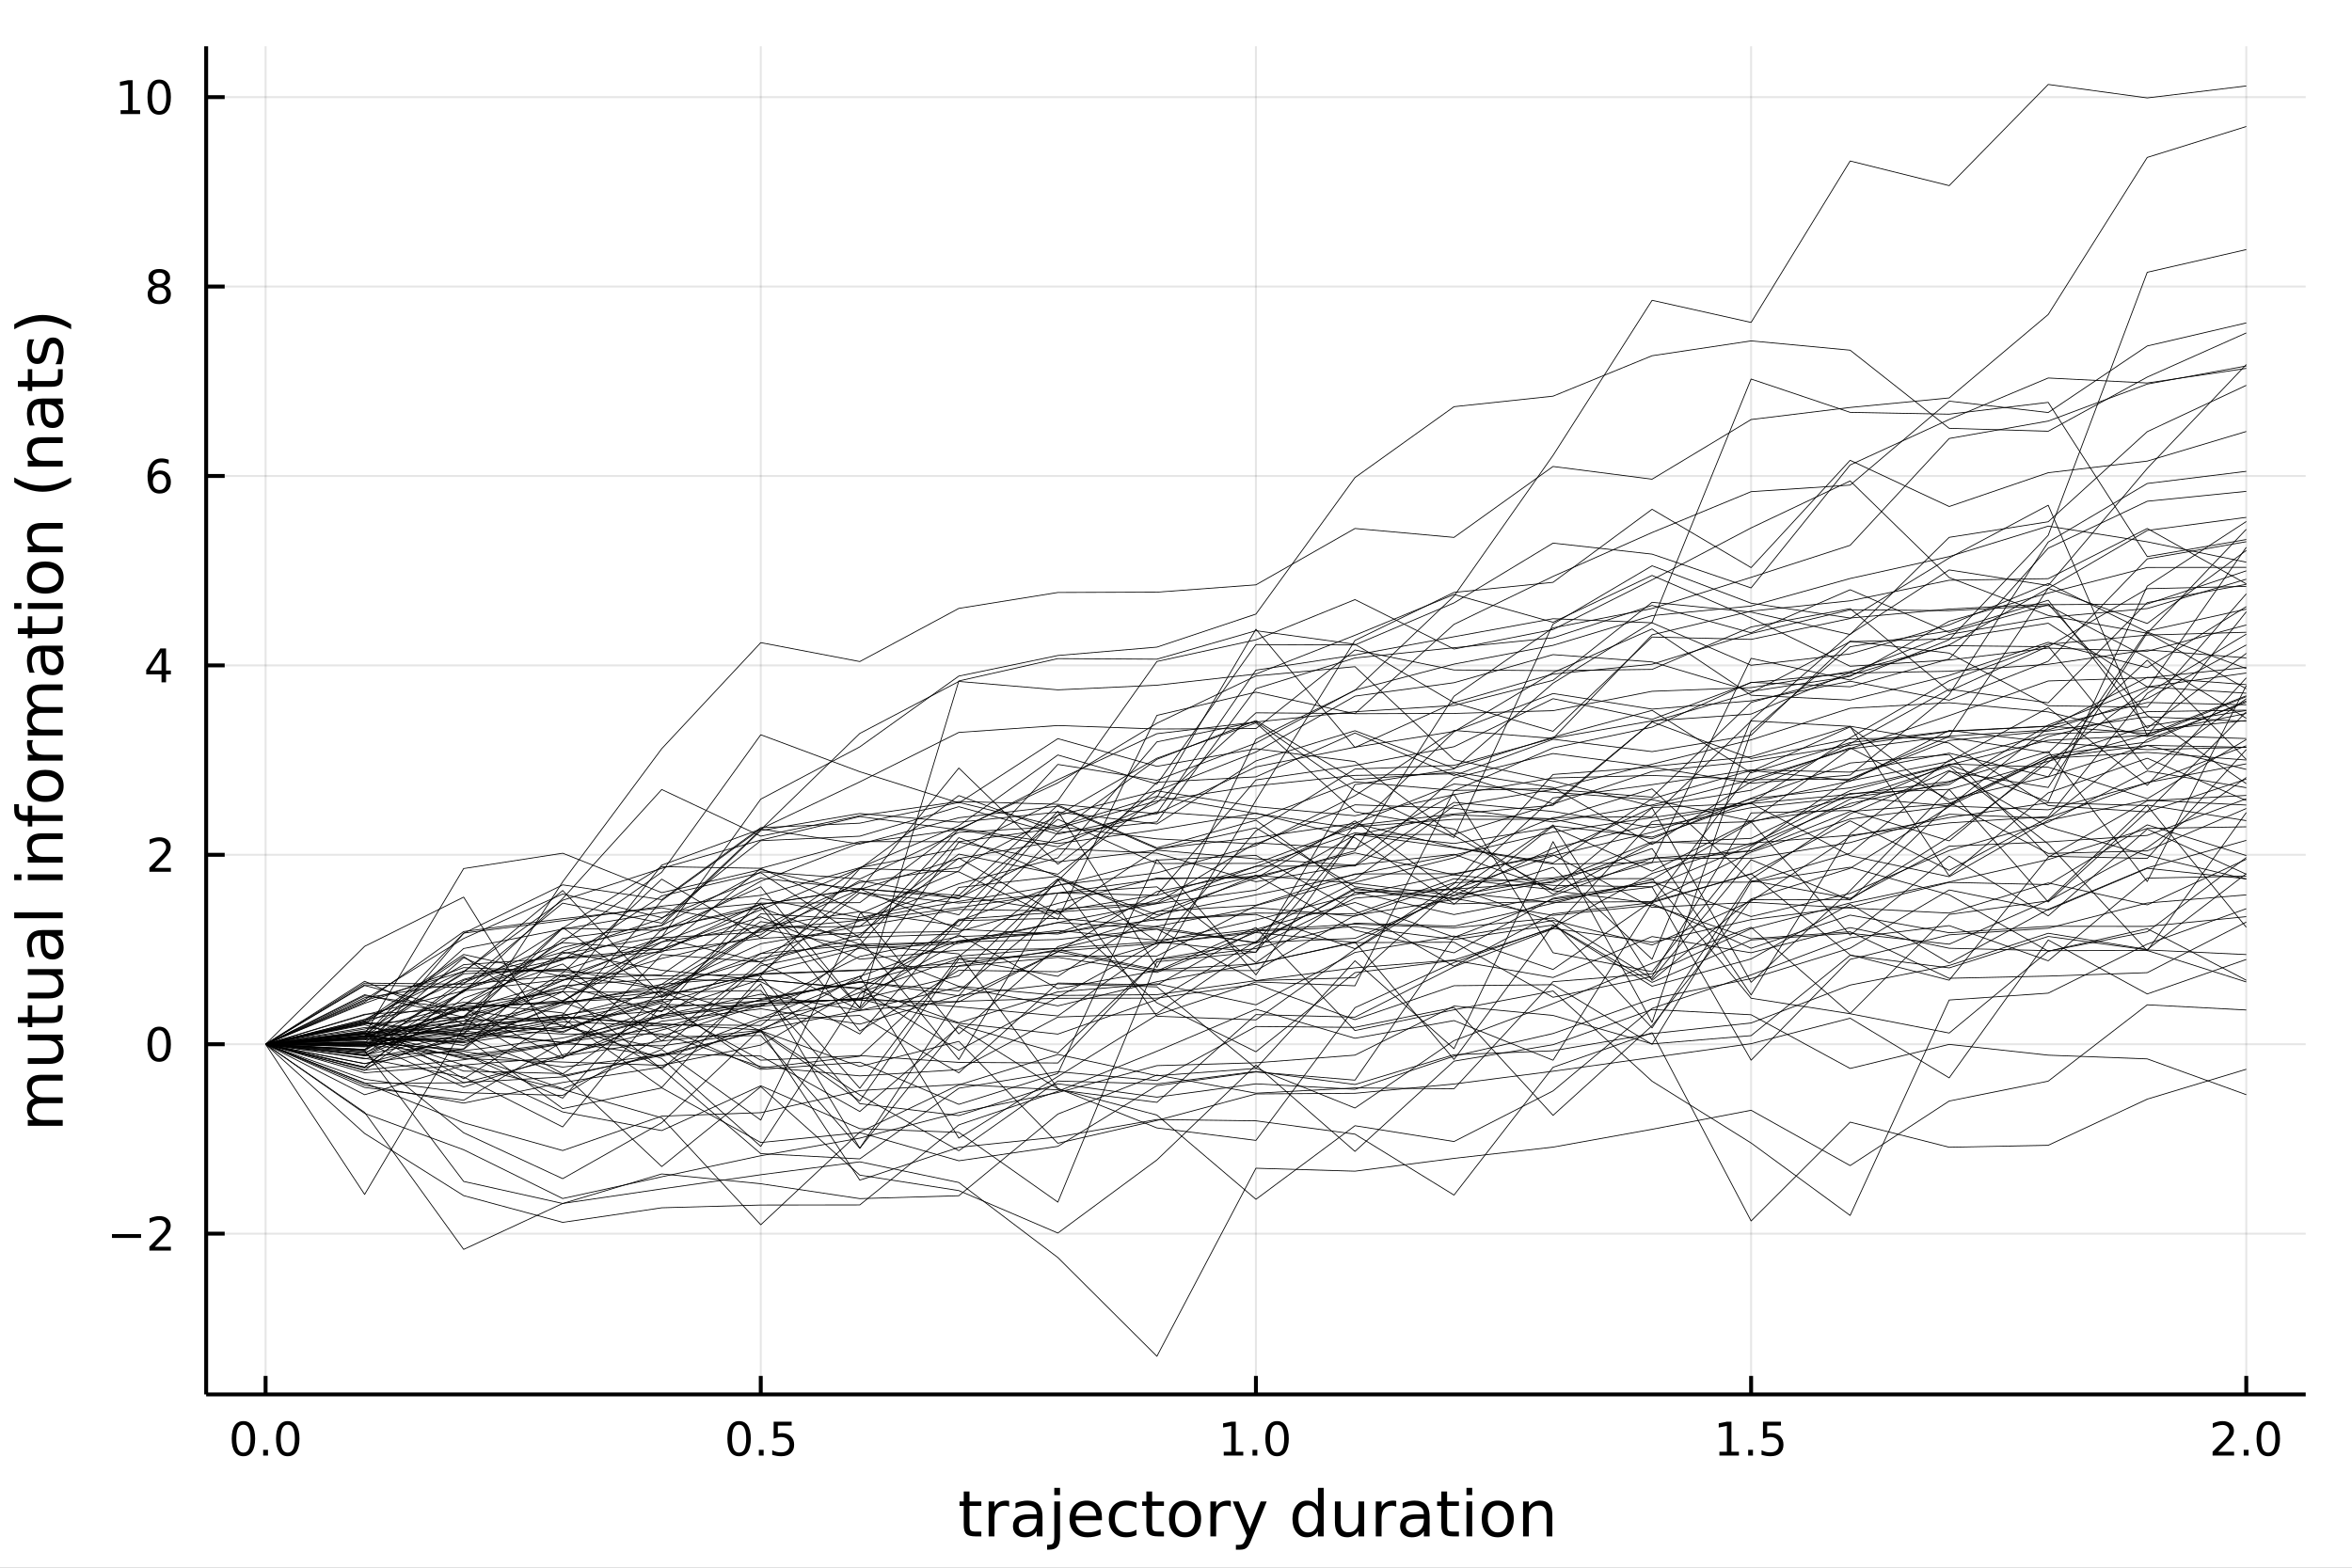 <?xml version="1.0" encoding="utf-8"?>
<svg xmlns="http://www.w3.org/2000/svg" xmlns:xlink="http://www.w3.org/1999/xlink" width="600" height="400" viewBox="0 0 2400 1600">
<rect x="0" y="0" width="2400" height="1600" fill="#808080" stroke="none"/>
<defs>
  <clipPath id="clip830">
    <rect x="0" y="0" width="2400" height="1600"/>
  </clipPath>
</defs>
<path clip-path="url(#clip830)" d="
M0 1600 L2400 1600 L2400 0 L0 0  Z
  " fill="#ffffff" fill-rule="evenodd" fill-opacity="1"/>
<defs>
  <clipPath id="clip831">
    <rect x="480" y="0" width="1681" height="1600"/>
  </clipPath>
</defs>
<path clip-path="url(#clip830)" d="
M210.376 1423.18 L2352.76 1423.18 L2352.76 47.244 L210.376 47.244  Z
  " fill="#ffffff" fill-rule="evenodd" fill-opacity="1"/>
<defs>
  <clipPath id="clip832">
    <rect x="210" y="47" width="2143" height="1377"/>
  </clipPath>
</defs>
<polyline clip-path="url(#clip832)" style="stroke:#000000; stroke-linecap:butt; stroke-linejoin:round; stroke-width:2; stroke-opacity:0.1; fill:none" points="
  271.009,1423.18 271.009,47.244 
  "/>
<polyline clip-path="url(#clip832)" style="stroke:#000000; stroke-linecap:butt; stroke-linejoin:round; stroke-width:2; stroke-opacity:0.1; fill:none" points="
  776.287,1423.18 776.287,47.244 
  "/>
<polyline clip-path="url(#clip832)" style="stroke:#000000; stroke-linecap:butt; stroke-linejoin:round; stroke-width:2; stroke-opacity:0.1; fill:none" points="
  1281.57,1423.18 1281.57,47.244 
  "/>
<polyline clip-path="url(#clip832)" style="stroke:#000000; stroke-linecap:butt; stroke-linejoin:round; stroke-width:2; stroke-opacity:0.1; fill:none" points="
  1786.84,1423.18 1786.84,47.244 
  "/>
<polyline clip-path="url(#clip832)" style="stroke:#000000; stroke-linecap:butt; stroke-linejoin:round; stroke-width:2; stroke-opacity:0.1; fill:none" points="
  2292.12,1423.18 2292.12,47.244 
  "/>
<polyline clip-path="url(#clip830)" style="stroke:#000000; stroke-linecap:butt; stroke-linejoin:round; stroke-width:4; stroke-opacity:1; fill:none" points="
  210.376,1423.18 2352.76,1423.18 
  "/>
<polyline clip-path="url(#clip830)" style="stroke:#000000; stroke-linecap:butt; stroke-linejoin:round; stroke-width:4; stroke-opacity:1; fill:none" points="
  271.009,1423.18 271.009,1404.28 
  "/>
<polyline clip-path="url(#clip830)" style="stroke:#000000; stroke-linecap:butt; stroke-linejoin:round; stroke-width:4; stroke-opacity:1; fill:none" points="
  776.287,1423.18 776.287,1404.28 
  "/>
<polyline clip-path="url(#clip830)" style="stroke:#000000; stroke-linecap:butt; stroke-linejoin:round; stroke-width:4; stroke-opacity:1; fill:none" points="
  1281.57,1423.18 1281.57,1404.28 
  "/>
<polyline clip-path="url(#clip830)" style="stroke:#000000; stroke-linecap:butt; stroke-linejoin:round; stroke-width:4; stroke-opacity:1; fill:none" points="
  1786.84,1423.18 1786.84,1404.28 
  "/>
<polyline clip-path="url(#clip830)" style="stroke:#000000; stroke-linecap:butt; stroke-linejoin:round; stroke-width:4; stroke-opacity:1; fill:none" points="
  2292.12,1423.18 2292.12,1404.28 
  "/>
<path clip-path="url(#clip830)" d="M248.393 1454.1 Q244.782 1454.1 242.954 1457.66 Q241.148 1461.2 241.148 1468.33 Q241.148 1475.44 242.954 1479.01 Q244.782 1482.55 248.393 1482.55 Q252.028 1482.55 253.833 1479.01 Q255.662 1475.44 255.662 1468.33 Q255.662 1461.2 253.833 1457.66 Q252.028 1454.1 248.393 1454.1 M248.393 1450.39 Q254.204 1450.39 257.259 1455 Q260.338 1459.58 260.338 1468.33 Q260.338 1477.06 257.259 1481.67 Q254.204 1486.25 248.393 1486.25 Q242.583 1486.25 239.505 1481.67 Q236.449 1477.06 236.449 1468.33 Q236.449 1459.58 239.505 1455 Q242.583 1450.39 248.393 1450.39 Z" fill="#000000" fill-rule="evenodd" fill-opacity="1" /><path clip-path="url(#clip830)" d="M268.555 1479.7 L273.44 1479.7 L273.44 1485.58 L268.555 1485.58 L268.555 1479.7 Z" fill="#000000" fill-rule="evenodd" fill-opacity="1" /><path clip-path="url(#clip830)" d="M293.625 1454.1 Q290.014 1454.1 288.185 1457.66 Q286.379 1461.2 286.379 1468.33 Q286.379 1475.44 288.185 1479.01 Q290.014 1482.55 293.625 1482.55 Q297.259 1482.55 299.064 1479.01 Q300.893 1475.44 300.893 1468.33 Q300.893 1461.2 299.064 1457.66 Q297.259 1454.1 293.625 1454.1 M293.625 1450.39 Q299.435 1450.39 302.49 1455 Q305.569 1459.58 305.569 1468.33 Q305.569 1477.06 302.49 1481.67 Q299.435 1486.25 293.625 1486.25 Q287.814 1486.25 284.736 1481.67 Q281.68 1477.06 281.68 1468.33 Q281.68 1459.58 284.736 1455 Q287.814 1450.39 293.625 1450.39 Z" fill="#000000" fill-rule="evenodd" fill-opacity="1" /><path clip-path="url(#clip830)" d="M754.169 1454.1 Q750.558 1454.1 748.73 1457.66 Q746.924 1461.2 746.924 1468.33 Q746.924 1475.44 748.73 1479.01 Q750.558 1482.55 754.169 1482.55 Q757.804 1482.55 759.609 1479.01 Q761.438 1475.44 761.438 1468.33 Q761.438 1461.2 759.609 1457.66 Q757.804 1454.1 754.169 1454.1 M754.169 1450.39 Q759.98 1450.39 763.035 1455 Q766.114 1459.58 766.114 1468.33 Q766.114 1477.06 763.035 1481.67 Q759.98 1486.25 754.169 1486.25 Q748.359 1486.25 745.281 1481.67 Q742.225 1477.06 742.225 1468.33 Q742.225 1459.58 745.281 1455 Q748.359 1450.39 754.169 1450.39 Z" fill="#000000" fill-rule="evenodd" fill-opacity="1" /><path clip-path="url(#clip830)" d="M774.331 1479.7 L779.216 1479.7 L779.216 1485.58 L774.331 1485.58 L774.331 1479.7 Z" fill="#000000" fill-rule="evenodd" fill-opacity="1" /><path clip-path="url(#clip830)" d="M789.447 1451.02 L807.803 1451.02 L807.803 1454.96 L793.729 1454.96 L793.729 1463.43 Q794.748 1463.08 795.766 1462.92 Q796.785 1462.73 797.803 1462.73 Q803.59 1462.73 806.97 1465.9 Q810.35 1469.08 810.35 1474.49 Q810.35 1480.07 806.877 1483.17 Q803.405 1486.25 797.086 1486.25 Q794.91 1486.25 792.641 1485.88 Q790.396 1485.51 787.989 1484.77 L787.989 1480.07 Q790.072 1481.2 792.294 1481.76 Q794.516 1482.32 796.993 1482.32 Q800.998 1482.32 803.336 1480.21 Q805.674 1478.1 805.674 1474.49 Q805.674 1470.88 803.336 1468.77 Q800.998 1466.67 796.993 1466.67 Q795.118 1466.67 793.243 1467.08 Q791.391 1467.5 789.447 1468.38 L789.447 1451.02 Z" fill="#000000" fill-rule="evenodd" fill-opacity="1" /><path clip-path="url(#clip830)" d="M1248.72 1481.64 L1256.36 1481.64 L1256.36 1455.28 L1248.05 1456.95 L1248.05 1452.69 L1256.31 1451.02 L1260.99 1451.02 L1260.99 1481.64 L1268.63 1481.64 L1268.63 1485.58 L1248.72 1485.58 L1248.72 1481.64 Z" fill="#000000" fill-rule="evenodd" fill-opacity="1" /><path clip-path="url(#clip830)" d="M1278.07 1479.7 L1282.95 1479.7 L1282.95 1485.58 L1278.07 1485.58 L1278.07 1479.7 Z" fill="#000000" fill-rule="evenodd" fill-opacity="1" /><path clip-path="url(#clip830)" d="M1303.14 1454.1 Q1299.53 1454.1 1297.7 1457.66 Q1295.89 1461.2 1295.89 1468.33 Q1295.89 1475.44 1297.7 1479.01 Q1299.53 1482.55 1303.14 1482.55 Q1306.77 1482.55 1308.58 1479.01 Q1310.41 1475.44 1310.41 1468.33 Q1310.41 1461.2 1308.58 1457.66 Q1306.77 1454.1 1303.14 1454.1 M1303.14 1450.39 Q1308.95 1450.39 1312.01 1455 Q1315.08 1459.58 1315.08 1468.33 Q1315.08 1477.06 1312.01 1481.67 Q1308.95 1486.25 1303.14 1486.25 Q1297.33 1486.25 1294.25 1481.67 Q1291.2 1477.06 1291.2 1468.33 Q1291.2 1459.58 1294.25 1455 Q1297.33 1450.39 1303.14 1450.39 Z" fill="#000000" fill-rule="evenodd" fill-opacity="1" /><path clip-path="url(#clip830)" d="M1754.49 1481.64 L1762.13 1481.64 L1762.13 1455.28 L1753.82 1456.95 L1753.82 1452.69 L1762.09 1451.02 L1766.76 1451.02 L1766.76 1481.64 L1774.4 1481.64 L1774.4 1485.58 L1754.49 1485.58 L1754.49 1481.64 Z" fill="#000000" fill-rule="evenodd" fill-opacity="1" /><path clip-path="url(#clip830)" d="M1783.85 1479.7 L1788.73 1479.7 L1788.73 1485.58 L1783.85 1485.58 L1783.85 1479.7 Z" fill="#000000" fill-rule="evenodd" fill-opacity="1" /><path clip-path="url(#clip830)" d="M1798.96 1451.02 L1817.32 1451.02 L1817.32 1454.96 L1803.24 1454.96 L1803.24 1463.43 Q1804.26 1463.08 1805.28 1462.92 Q1806.3 1462.73 1807.32 1462.73 Q1813.11 1462.73 1816.49 1465.9 Q1819.86 1469.08 1819.86 1474.49 Q1819.86 1480.07 1816.39 1483.17 Q1812.92 1486.25 1806.6 1486.25 Q1804.43 1486.25 1802.16 1485.88 Q1799.91 1485.51 1797.5 1484.77 L1797.5 1480.07 Q1799.59 1481.2 1801.81 1481.76 Q1804.03 1482.32 1806.51 1482.32 Q1810.51 1482.32 1812.85 1480.21 Q1815.19 1478.1 1815.19 1474.49 Q1815.19 1470.88 1812.85 1468.77 Q1810.51 1466.67 1806.51 1466.67 Q1804.63 1466.67 1802.76 1467.08 Q1800.91 1467.5 1798.96 1468.38 L1798.96 1451.02 Z" fill="#000000" fill-rule="evenodd" fill-opacity="1" /><path clip-path="url(#clip830)" d="M2263.36 1481.64 L2279.68 1481.64 L2279.68 1485.58 L2257.74 1485.58 L2257.74 1481.64 Q2260.4 1478.89 2264.98 1474.26 Q2269.59 1469.61 2270.77 1468.27 Q2273.01 1465.74 2273.89 1464.01 Q2274.8 1462.25 2274.8 1460.56 Q2274.8 1457.8 2272.85 1456.07 Q2270.93 1454.33 2267.83 1454.33 Q2265.63 1454.33 2263.18 1455.09 Q2260.75 1455.86 2257.97 1457.41 L2257.97 1452.69 Q2260.79 1451.55 2263.25 1450.97 Q2265.7 1450.39 2267.74 1450.39 Q2273.11 1450.39 2276.3 1453.08 Q2279.5 1455.77 2279.5 1460.26 Q2279.5 1462.39 2278.69 1464.31 Q2277.9 1466.2 2275.79 1468.8 Q2275.21 1469.47 2272.11 1472.69 Q2269.01 1475.88 2263.36 1481.64 Z" fill="#000000" fill-rule="evenodd" fill-opacity="1" /><path clip-path="url(#clip830)" d="M2289.5 1479.7 L2294.38 1479.7 L2294.38 1485.58 L2289.5 1485.58 L2289.5 1479.7 Z" fill="#000000" fill-rule="evenodd" fill-opacity="1" /><path clip-path="url(#clip830)" d="M2314.56 1454.1 Q2310.95 1454.1 2309.12 1457.66 Q2307.32 1461.2 2307.32 1468.33 Q2307.32 1475.44 2309.12 1479.01 Q2310.95 1482.55 2314.56 1482.55 Q2318.2 1482.55 2320 1479.01 Q2321.83 1475.44 2321.83 1468.33 Q2321.83 1461.2 2320 1457.66 Q2318.2 1454.1 2314.56 1454.1 M2314.56 1450.39 Q2320.37 1450.39 2323.43 1455 Q2326.51 1459.58 2326.51 1468.33 Q2326.51 1477.06 2323.43 1481.67 Q2320.37 1486.25 2314.56 1486.25 Q2308.75 1486.25 2305.68 1481.67 Q2302.62 1477.06 2302.62 1468.33 Q2302.62 1459.58 2305.68 1455 Q2308.75 1450.39 2314.56 1450.39 Z" fill="#000000" fill-rule="evenodd" fill-opacity="1" /><path clip-path="url(#clip830)" d="M989.3 1522.27 L989.3 1532.4 L1001.36 1532.4 L1001.36 1536.95 L989.3 1536.95 L989.3 1556.3 Q989.3 1560.66 990.478 1561.9 Q991.687 1563.14 995.348 1563.14 L1001.36 1563.14 L1001.36 1568.04 L995.348 1568.04 Q988.568 1568.04 985.99 1565.53 Q983.412 1562.98 983.412 1556.3 L983.412 1536.95 L979.115 1536.95 L979.115 1532.4 L983.412 1532.4 L983.412 1522.27 L989.3 1522.27 Z" fill="#000000" fill-rule="evenodd" fill-opacity="1" /><path clip-path="url(#clip830)" d="M1029.72 1537.87 Q1028.74 1537.3 1027.56 1537.04 Q1026.41 1536.76 1025.01 1536.76 Q1020.05 1536.76 1017.37 1540 Q1014.73 1543.22 1014.73 1549.27 L1014.73 1568.04 L1008.84 1568.04 L1008.84 1532.4 L1014.73 1532.4 L1014.73 1537.93 Q1016.58 1534.69 1019.54 1533.13 Q1022.5 1531.54 1026.73 1531.54 Q1027.34 1531.54 1028.07 1531.63 Q1028.8 1531.7 1029.69 1531.85 L1029.72 1537.87 Z" fill="#000000" fill-rule="evenodd" fill-opacity="1" /><path clip-path="url(#clip830)" d="M1052.07 1550.12 Q1044.97 1550.12 1042.23 1551.75 Q1039.49 1553.37 1039.49 1557.29 Q1039.49 1560.4 1041.53 1562.25 Q1043.6 1564.07 1047.13 1564.07 Q1052 1564.07 1054.93 1560.63 Q1057.89 1557.16 1057.89 1551.43 L1057.89 1550.12 L1052.07 1550.12 M1063.75 1547.71 L1063.75 1568.04 L1057.89 1568.04 L1057.89 1562.63 Q1055.89 1565.88 1052.89 1567.44 Q1049.9 1568.97 1045.57 1568.97 Q1040.1 1568.97 1036.85 1565.91 Q1033.64 1562.82 1033.64 1557.67 Q1033.64 1551.65 1037.65 1548.6 Q1041.69 1545.54 1049.68 1545.54 L1057.89 1545.54 L1057.89 1544.97 Q1057.89 1540.93 1055.22 1538.73 Q1052.58 1536.5 1047.77 1536.5 Q1044.71 1536.5 1041.82 1537.23 Q1038.92 1537.97 1036.25 1539.43 L1036.25 1534.02 Q1039.46 1532.78 1042.49 1532.17 Q1045.51 1531.54 1048.37 1531.54 Q1056.11 1531.54 1059.93 1535.55 Q1063.75 1539.56 1063.75 1547.71 Z" fill="#000000" fill-rule="evenodd" fill-opacity="1" /><path clip-path="url(#clip830)" d="M1075.81 1532.4 L1081.67 1532.4 L1081.67 1568.68 Q1081.67 1575.49 1079.06 1578.55 Q1076.48 1581.6 1070.72 1581.6 L1068.49 1581.6 L1068.49 1576.64 L1070.05 1576.64 Q1073.39 1576.64 1074.6 1575.08 Q1075.81 1573.55 1075.81 1568.68 L1075.81 1532.4 M1075.81 1518.52 L1081.67 1518.52 L1081.67 1525.93 L1075.81 1525.93 L1075.81 1518.52 Z" fill="#000000" fill-rule="evenodd" fill-opacity="1" /><path clip-path="url(#clip830)" d="M1124.41 1548.76 L1124.41 1551.62 L1097.49 1551.62 Q1097.87 1557.67 1101.11 1560.85 Q1104.39 1564 1110.22 1564 Q1113.59 1564 1116.74 1563.17 Q1119.92 1562.35 1123.04 1560.69 L1123.04 1566.23 Q1119.89 1567.57 1116.58 1568.27 Q1113.27 1568.97 1109.87 1568.97 Q1101.34 1568.97 1096.34 1564 Q1091.37 1559.04 1091.37 1550.57 Q1091.37 1541.82 1096.08 1536.69 Q1100.83 1531.54 1108.85 1531.54 Q1116.04 1531.54 1120.21 1536.18 Q1124.41 1540.8 1124.41 1548.76 M1118.56 1547.04 Q1118.49 1542.23 1115.85 1539.37 Q1113.24 1536.5 1108.91 1536.5 Q1104.01 1536.5 1101.05 1539.27 Q1098.12 1542.04 1097.68 1547.07 L1118.56 1547.04 Z" fill="#000000" fill-rule="evenodd" fill-opacity="1" /><path clip-path="url(#clip830)" d="M1159.68 1533.76 L1159.68 1539.24 Q1157.2 1537.87 1154.68 1537.2 Q1152.2 1536.5 1149.65 1536.5 Q1143.96 1536.5 1140.8 1540.13 Q1137.65 1543.73 1137.65 1550.25 Q1137.65 1556.78 1140.8 1560.4 Q1143.96 1564 1149.65 1564 Q1152.2 1564 1154.68 1563.33 Q1157.2 1562.63 1159.68 1561.26 L1159.68 1566.68 Q1157.23 1567.82 1154.59 1568.39 Q1151.98 1568.97 1149.02 1568.97 Q1140.96 1568.97 1136.22 1563.91 Q1131.48 1558.85 1131.48 1550.25 Q1131.48 1541.53 1136.25 1536.53 Q1141.06 1531.54 1149.4 1531.54 Q1152.1 1531.54 1154.68 1532.11 Q1157.26 1532.65 1159.68 1533.76 Z" fill="#000000" fill-rule="evenodd" fill-opacity="1" /><path clip-path="url(#clip830)" d="M1175.66 1522.27 L1175.66 1532.4 L1187.72 1532.4 L1187.72 1536.95 L1175.66 1536.95 L1175.66 1556.3 Q1175.66 1560.66 1176.83 1561.9 Q1178.04 1563.14 1181.7 1563.14 L1187.72 1563.14 L1187.72 1568.04 L1181.7 1568.04 Q1174.92 1568.04 1172.35 1565.53 Q1169.77 1562.98 1169.77 1556.3 L1169.77 1536.95 L1165.47 1536.95 L1165.47 1532.4 L1169.77 1532.4 L1169.77 1522.27 L1175.66 1522.27 Z" fill="#000000" fill-rule="evenodd" fill-opacity="1" /><path clip-path="url(#clip830)" d="M1209.24 1536.5 Q1204.52 1536.5 1201.79 1540.19 Q1199.05 1543.85 1199.05 1550.25 Q1199.05 1556.65 1201.76 1560.34 Q1204.49 1564 1209.24 1564 Q1213.91 1564 1216.65 1560.31 Q1219.39 1556.62 1219.39 1550.25 Q1219.39 1543.92 1216.65 1540.23 Q1213.91 1536.5 1209.24 1536.5 M1209.24 1531.54 Q1216.87 1531.54 1221.23 1536.5 Q1225.6 1541.47 1225.6 1550.25 Q1225.6 1559 1221.23 1564 Q1216.87 1568.97 1209.24 1568.97 Q1201.56 1568.97 1197.2 1564 Q1192.88 1559 1192.88 1550.25 Q1192.88 1541.47 1197.2 1536.5 Q1201.56 1531.54 1209.24 1531.54 Z" fill="#000000" fill-rule="evenodd" fill-opacity="1" /><path clip-path="url(#clip830)" d="M1255.96 1537.87 Q1254.97 1537.3 1253.8 1537.04 Q1252.65 1536.76 1251.25 1536.76 Q1246.28 1536.76 1243.61 1540 Q1240.97 1543.22 1240.97 1549.27 L1240.97 1568.04 L1235.08 1568.04 L1235.08 1532.4 L1240.97 1532.4 L1240.97 1537.93 Q1242.81 1534.69 1245.77 1533.13 Q1248.73 1531.54 1252.97 1531.54 Q1253.57 1531.54 1254.3 1531.63 Q1255.04 1531.7 1255.93 1531.85 L1255.96 1537.87 Z" fill="#000000" fill-rule="evenodd" fill-opacity="1" /><path clip-path="url(#clip830)" d="M1276.93 1571.35 Q1274.45 1577.72 1272.1 1579.66 Q1269.74 1581.6 1265.79 1581.6 L1261.12 1581.6 L1261.12 1576.7 L1264.55 1576.7 Q1266.97 1576.7 1268.31 1575.56 Q1269.65 1574.41 1271.27 1570.14 L1272.32 1567.47 L1257.9 1532.4 L1264.11 1532.4 L1275.25 1560.28 L1286.39 1532.4 L1292.59 1532.4 L1276.93 1571.35 Z" fill="#000000" fill-rule="evenodd" fill-opacity="1" /><path clip-path="url(#clip830)" d="M1344.86 1537.81 L1344.86 1518.52 L1350.71 1518.52 L1350.71 1568.04 L1344.86 1568.04 L1344.86 1562.7 Q1343.01 1565.88 1340.18 1567.44 Q1337.38 1568.97 1333.43 1568.97 Q1326.97 1568.97 1322.9 1563.81 Q1318.85 1558.65 1318.85 1550.25 Q1318.85 1541.85 1322.9 1536.69 Q1326.97 1531.54 1333.43 1531.54 Q1337.38 1531.54 1340.18 1533.1 Q1343.01 1534.62 1344.86 1537.81 M1324.9 1550.25 Q1324.9 1556.71 1327.54 1560.4 Q1330.22 1564.07 1334.86 1564.07 Q1339.51 1564.07 1342.18 1560.4 Q1344.86 1556.71 1344.86 1550.25 Q1344.86 1543.79 1342.18 1540.13 Q1339.51 1536.44 1334.86 1536.44 Q1330.22 1536.44 1327.54 1540.13 Q1324.9 1543.79 1324.9 1550.25 Z" fill="#000000" fill-rule="evenodd" fill-opacity="1" /><path clip-path="url(#clip830)" d="M1362.17 1553.98 L1362.17 1532.4 L1368.03 1532.4 L1368.03 1553.75 Q1368.03 1558.81 1370 1561.36 Q1371.97 1563.87 1375.92 1563.87 Q1380.66 1563.87 1383.4 1560.85 Q1386.17 1557.83 1386.17 1552.61 L1386.17 1532.4 L1392.03 1532.4 L1392.03 1568.04 L1386.17 1568.04 L1386.17 1562.57 Q1384.04 1565.82 1381.2 1567.41 Q1378.4 1568.97 1374.68 1568.97 Q1368.54 1568.97 1365.35 1565.15 Q1362.17 1561.33 1362.17 1553.98 M1376.91 1531.54 L1376.91 1531.54 Z" fill="#000000" fill-rule="evenodd" fill-opacity="1" /><path clip-path="url(#clip830)" d="M1424.75 1537.87 Q1423.76 1537.3 1422.58 1537.04 Q1421.44 1536.76 1420.04 1536.76 Q1415.07 1536.76 1412.4 1540 Q1409.76 1543.22 1409.76 1549.27 L1409.76 1568.04 L1403.87 1568.04 L1403.87 1532.4 L1409.76 1532.4 L1409.76 1537.93 Q1411.6 1534.69 1414.56 1533.13 Q1417.52 1531.54 1421.75 1531.54 Q1422.36 1531.54 1423.09 1531.63 Q1423.82 1531.7 1424.71 1531.85 L1424.75 1537.87 Z" fill="#000000" fill-rule="evenodd" fill-opacity="1" /><path clip-path="url(#clip830)" d="M1447.09 1550.12 Q1439.99 1550.12 1437.26 1551.75 Q1434.52 1553.37 1434.52 1557.29 Q1434.52 1560.4 1436.55 1562.25 Q1438.62 1564.07 1442.16 1564.07 Q1447.03 1564.07 1449.95 1560.63 Q1452.91 1557.16 1452.91 1551.43 L1452.91 1550.12 L1447.09 1550.12 M1458.77 1547.71 L1458.77 1568.04 L1452.91 1568.04 L1452.91 1562.63 Q1450.91 1565.88 1447.92 1567.44 Q1444.93 1568.97 1440.6 1568.97 Q1435.12 1568.97 1431.88 1565.91 Q1428.66 1562.82 1428.66 1557.67 Q1428.66 1551.65 1432.67 1548.6 Q1436.71 1545.54 1444.7 1545.54 L1452.91 1545.54 L1452.91 1544.97 Q1452.91 1540.93 1450.24 1538.73 Q1447.6 1536.5 1442.79 1536.5 Q1439.74 1536.5 1436.84 1537.23 Q1433.94 1537.97 1431.27 1539.43 L1431.27 1534.02 Q1434.49 1532.78 1437.51 1532.17 Q1440.53 1531.54 1443.4 1531.54 Q1451.13 1531.54 1454.95 1535.55 Q1458.77 1539.56 1458.77 1547.71 Z" fill="#000000" fill-rule="evenodd" fill-opacity="1" /><path clip-path="url(#clip830)" d="M1476.63 1522.27 L1476.63 1532.4 L1488.69 1532.4 L1488.69 1536.95 L1476.63 1536.95 L1476.63 1556.3 Q1476.63 1560.66 1477.8 1561.9 Q1479.01 1563.14 1482.67 1563.14 L1488.69 1563.14 L1488.69 1568.04 L1482.67 1568.04 Q1475.89 1568.04 1473.32 1565.53 Q1470.74 1562.98 1470.74 1556.3 L1470.74 1536.95 L1466.44 1536.95 L1466.44 1532.4 L1470.74 1532.4 L1470.74 1522.27 L1476.63 1522.27 Z" fill="#000000" fill-rule="evenodd" fill-opacity="1" /><path clip-path="url(#clip830)" d="M1496.39 1532.4 L1502.25 1532.4 L1502.25 1568.04 L1496.39 1568.04 L1496.39 1532.4 M1496.39 1518.52 L1502.25 1518.52 L1502.25 1525.93 L1496.39 1525.93 L1496.39 1518.52 Z" fill="#000000" fill-rule="evenodd" fill-opacity="1" /><path clip-path="url(#clip830)" d="M1528.32 1536.5 Q1523.61 1536.5 1520.87 1540.19 Q1518.13 1543.85 1518.13 1550.25 Q1518.13 1556.65 1520.84 1560.34 Q1523.57 1564 1528.32 1564 Q1533 1564 1535.73 1560.31 Q1538.47 1556.62 1538.47 1550.25 Q1538.47 1543.92 1535.73 1540.23 Q1533 1536.5 1528.32 1536.5 M1528.32 1531.54 Q1535.96 1531.54 1540.32 1536.5 Q1544.68 1541.47 1544.68 1550.25 Q1544.68 1559 1540.32 1564 Q1535.96 1568.97 1528.32 1568.97 Q1520.65 1568.97 1516.29 1564 Q1511.96 1559 1511.96 1550.25 Q1511.96 1541.47 1516.29 1536.5 Q1520.65 1531.54 1528.32 1531.54 Z" fill="#000000" fill-rule="evenodd" fill-opacity="1" /><path clip-path="url(#clip830)" d="M1584.02 1546.53 L1584.02 1568.04 L1578.16 1568.04 L1578.16 1546.72 Q1578.16 1541.66 1576.19 1539.14 Q1574.21 1536.63 1570.27 1536.63 Q1565.52 1536.63 1562.79 1539.65 Q1560.05 1542.68 1560.05 1547.9 L1560.05 1568.04 L1554.16 1568.04 L1554.16 1532.4 L1560.05 1532.4 L1560.05 1537.93 Q1562.15 1534.72 1564.98 1533.13 Q1567.85 1531.54 1571.57 1531.54 Q1577.71 1531.54 1580.87 1535.36 Q1584.02 1539.14 1584.02 1546.53 Z" fill="#000000" fill-rule="evenodd" fill-opacity="1" /><polyline clip-path="url(#clip832)" style="stroke:#000000; stroke-linecap:butt; stroke-linejoin:round; stroke-width:2; stroke-opacity:0.1; fill:none" points="
  210.376,1259.08 2352.76,1259.08 
  "/>
<polyline clip-path="url(#clip832)" style="stroke:#000000; stroke-linecap:butt; stroke-linejoin:round; stroke-width:2; stroke-opacity:0.1; fill:none" points="
  210.376,1065.75 2352.76,1065.75 
  "/>
<polyline clip-path="url(#clip832)" style="stroke:#000000; stroke-linecap:butt; stroke-linejoin:round; stroke-width:2; stroke-opacity:0.1; fill:none" points="
  210.376,872.427 2352.76,872.427 
  "/>
<polyline clip-path="url(#clip832)" style="stroke:#000000; stroke-linecap:butt; stroke-linejoin:round; stroke-width:2; stroke-opacity:0.1; fill:none" points="
  210.376,679.102 2352.76,679.102 
  "/>
<polyline clip-path="url(#clip832)" style="stroke:#000000; stroke-linecap:butt; stroke-linejoin:round; stroke-width:2; stroke-opacity:0.1; fill:none" points="
  210.376,485.777 2352.76,485.777 
  "/>
<polyline clip-path="url(#clip832)" style="stroke:#000000; stroke-linecap:butt; stroke-linejoin:round; stroke-width:2; stroke-opacity:0.1; fill:none" points="
  210.376,292.452 2352.76,292.452 
  "/>
<polyline clip-path="url(#clip832)" style="stroke:#000000; stroke-linecap:butt; stroke-linejoin:round; stroke-width:2; stroke-opacity:0.1; fill:none" points="
  210.376,99.127 2352.76,99.127 
  "/>
<polyline clip-path="url(#clip830)" style="stroke:#000000; stroke-linecap:butt; stroke-linejoin:round; stroke-width:4; stroke-opacity:1; fill:none" points="
  210.376,1423.18 210.376,47.244 
  "/>
<polyline clip-path="url(#clip830)" style="stroke:#000000; stroke-linecap:butt; stroke-linejoin:round; stroke-width:4; stroke-opacity:1; fill:none" points="
  210.376,1259.08 229.273,1259.08 
  "/>
<polyline clip-path="url(#clip830)" style="stroke:#000000; stroke-linecap:butt; stroke-linejoin:round; stroke-width:4; stroke-opacity:1; fill:none" points="
  210.376,1065.75 229.273,1065.75 
  "/>
<polyline clip-path="url(#clip830)" style="stroke:#000000; stroke-linecap:butt; stroke-linejoin:round; stroke-width:4; stroke-opacity:1; fill:none" points="
  210.376,872.427 229.273,872.427 
  "/>
<polyline clip-path="url(#clip830)" style="stroke:#000000; stroke-linecap:butt; stroke-linejoin:round; stroke-width:4; stroke-opacity:1; fill:none" points="
  210.376,679.102 229.273,679.102 
  "/>
<polyline clip-path="url(#clip830)" style="stroke:#000000; stroke-linecap:butt; stroke-linejoin:round; stroke-width:4; stroke-opacity:1; fill:none" points="
  210.376,485.777 229.273,485.777 
  "/>
<polyline clip-path="url(#clip830)" style="stroke:#000000; stroke-linecap:butt; stroke-linejoin:round; stroke-width:4; stroke-opacity:1; fill:none" points="
  210.376,292.452 229.273,292.452 
  "/>
<polyline clip-path="url(#clip830)" style="stroke:#000000; stroke-linecap:butt; stroke-linejoin:round; stroke-width:4; stroke-opacity:1; fill:none" points="
  210.376,99.127 229.273,99.127 
  "/>
<path clip-path="url(#clip830)" d="M114.26 1259.53 L143.936 1259.53 L143.936 1263.46 L114.26 1263.46 L114.26 1259.53 Z" fill="#000000" fill-rule="evenodd" fill-opacity="1" /><path clip-path="url(#clip830)" d="M158.056 1272.42 L174.376 1272.42 L174.376 1276.36 L152.431 1276.36 L152.431 1272.42 Q155.093 1269.67 159.677 1265.04 Q164.283 1260.38 165.464 1259.04 Q167.709 1256.52 168.589 1254.78 Q169.491 1253.02 169.491 1251.33 Q169.491 1248.58 167.547 1246.84 Q165.626 1245.11 162.524 1245.11 Q160.325 1245.11 157.871 1245.87 Q155.44 1246.63 152.663 1248.19 L152.663 1243.46 Q155.487 1242.33 157.94 1241.75 Q160.394 1241.17 162.431 1241.17 Q167.802 1241.17 170.996 1243.86 Q174.19 1246.54 174.19 1251.03 Q174.19 1253.16 173.38 1255.08 Q172.593 1256.98 170.487 1259.57 Q169.908 1260.25 166.806 1263.46 Q163.704 1266.66 158.056 1272.42 Z" fill="#000000" fill-rule="evenodd" fill-opacity="1" /><path clip-path="url(#clip830)" d="M162.431 1051.55 Q158.82 1051.55 156.991 1055.12 Q155.186 1058.66 155.186 1065.79 Q155.186 1072.89 156.991 1076.46 Q158.82 1080 162.431 1080 Q166.065 1080 167.871 1076.46 Q169.7 1072.89 169.7 1065.79 Q169.7 1058.66 167.871 1055.12 Q166.065 1051.55 162.431 1051.55 M162.431 1047.85 Q168.241 1047.85 171.297 1052.45 Q174.376 1057.04 174.376 1065.79 Q174.376 1074.51 171.297 1079.12 Q168.241 1083.7 162.431 1083.7 Q156.621 1083.7 153.542 1079.12 Q150.487 1074.51 150.487 1065.79 Q150.487 1057.04 153.542 1052.45 Q156.621 1047.85 162.431 1047.85 Z" fill="#000000" fill-rule="evenodd" fill-opacity="1" /><path clip-path="url(#clip830)" d="M158.056 885.772 L174.376 885.772 L174.376 889.707 L152.431 889.707 L152.431 885.772 Q155.093 883.017 159.677 878.388 Q164.283 873.735 165.464 872.392 Q167.709 869.869 168.589 868.133 Q169.491 866.374 169.491 864.684 Q169.491 861.929 167.547 860.193 Q165.626 858.457 162.524 858.457 Q160.325 858.457 157.871 859.221 Q155.44 859.985 152.663 861.536 L152.663 856.814 Q155.487 855.679 157.94 855.101 Q160.394 854.522 162.431 854.522 Q167.802 854.522 170.996 857.207 Q174.19 859.892 174.19 864.383 Q174.19 866.513 173.38 868.434 Q172.593 870.332 170.487 872.925 Q169.908 873.596 166.806 876.813 Q163.704 880.008 158.056 885.772 Z" fill="#000000" fill-rule="evenodd" fill-opacity="1" /><path clip-path="url(#clip830)" d="M164.792 665.896 L152.987 684.345 L164.792 684.345 L164.792 665.896 M163.565 661.822 L169.445 661.822 L169.445 684.345 L174.376 684.345 L174.376 688.234 L169.445 688.234 L169.445 696.382 L164.792 696.382 L164.792 688.234 L149.191 688.234 L149.191 683.72 L163.565 661.822 Z" fill="#000000" fill-rule="evenodd" fill-opacity="1" /><path clip-path="url(#clip830)" d="M162.848 483.914 Q159.7 483.914 157.848 486.066 Q156.019 488.219 156.019 491.969 Q156.019 495.696 157.848 497.872 Q159.7 500.025 162.848 500.025 Q165.996 500.025 167.825 497.872 Q169.677 495.696 169.677 491.969 Q169.677 488.219 167.825 486.066 Q165.996 483.914 162.848 483.914 M172.13 469.261 L172.13 473.52 Q170.371 472.687 168.565 472.247 Q166.783 471.807 165.024 471.807 Q160.394 471.807 157.94 474.932 Q155.51 478.057 155.163 484.377 Q156.528 482.363 158.589 481.298 Q160.649 480.21 163.126 480.21 Q168.334 480.21 171.343 483.381 Q174.376 486.529 174.376 491.969 Q174.376 497.293 171.227 500.511 Q168.079 503.728 162.848 503.728 Q156.853 503.728 153.681 499.145 Q150.51 494.539 150.51 485.812 Q150.51 477.617 154.399 472.756 Q158.288 467.872 164.839 467.872 Q166.598 467.872 168.38 468.219 Q170.186 468.567 172.13 469.261 Z" fill="#000000" fill-rule="evenodd" fill-opacity="1" /><path clip-path="url(#clip830)" d="M162.524 293.32 Q159.19 293.32 157.269 295.103 Q155.371 296.885 155.371 300.01 Q155.371 303.135 157.269 304.917 Q159.19 306.7 162.524 306.7 Q165.857 306.7 167.778 304.917 Q169.7 303.112 169.7 300.01 Q169.7 296.885 167.778 295.103 Q165.88 293.32 162.524 293.32 M157.848 291.33 Q154.839 290.589 153.149 288.529 Q151.482 286.468 151.482 283.506 Q151.482 279.362 154.422 276.955 Q157.385 274.547 162.524 274.547 Q167.686 274.547 170.626 276.955 Q173.565 279.362 173.565 283.506 Q173.565 286.468 171.876 288.529 Q170.209 290.589 167.223 291.33 Q170.602 292.117 172.477 294.408 Q174.376 296.7 174.376 300.01 Q174.376 305.033 171.297 307.718 Q168.241 310.404 162.524 310.404 Q156.806 310.404 153.728 307.718 Q150.672 305.033 150.672 300.01 Q150.672 296.7 152.57 294.408 Q154.468 292.117 157.848 291.33 M156.135 283.945 Q156.135 286.631 157.802 288.135 Q159.491 289.64 162.524 289.64 Q165.533 289.64 167.223 288.135 Q168.936 286.631 168.936 283.945 Q168.936 281.26 167.223 279.756 Q165.533 278.251 162.524 278.251 Q159.491 278.251 157.802 279.756 Q156.135 281.26 156.135 283.945 Z" fill="#000000" fill-rule="evenodd" fill-opacity="1" /><path clip-path="url(#clip830)" d="M123.08 112.472 L130.718 112.472 L130.718 86.107 L122.408 87.773 L122.408 83.514 L130.672 81.847 L135.348 81.847 L135.348 112.472 L142.987 112.472 L142.987 116.407 L123.08 116.407 L123.08 112.472 Z" fill="#000000" fill-rule="evenodd" fill-opacity="1" /><path clip-path="url(#clip830)" d="M162.431 84.926 Q158.82 84.926 156.991 88.491 Q155.186 92.032 155.186 99.162 Q155.186 106.269 156.991 109.833 Q158.82 113.375 162.431 113.375 Q166.065 113.375 167.871 109.833 Q169.7 106.269 169.7 99.162 Q169.7 92.032 167.871 88.491 Q166.065 84.926 162.431 84.926 M162.431 81.222 Q168.241 81.222 171.297 85.829 Q174.376 90.412 174.376 99.162 Q174.376 107.889 171.297 112.495 Q168.241 117.079 162.431 117.079 Q156.621 117.079 153.542 112.495 Q150.487 107.889 150.487 99.162 Q150.487 90.412 153.542 85.829 Q156.621 81.222 162.431 81.222 Z" fill="#000000" fill-rule="evenodd" fill-opacity="1" /><path clip-path="url(#clip830)" d="M35.199 1120.99 Q31.253 1118.79 29.375 1115.74 Q27.497 1112.68 27.497 1108.54 Q27.497 1102.97 31.412 1099.95 Q35.295 1096.93 42.488 1096.93 L64.004 1096.93 L64.004 1102.82 L42.679 1102.82 Q37.555 1102.82 35.072 1104.63 Q32.589 1106.44 32.589 1110.17 Q32.589 1114.72 35.613 1117.36 Q38.637 1120 43.857 1120 L64.004 1120 L64.004 1125.89 L42.679 1125.89 Q37.523 1125.89 35.072 1127.71 Q32.589 1129.52 32.589 1133.31 Q32.589 1137.8 35.645 1140.44 Q38.669 1143.08 43.857 1143.08 L64.004 1143.08 L64.004 1148.97 L28.356 1148.97 L28.356 1143.08 L33.894 1143.08 Q30.616 1141.07 29.056 1138.27 Q27.497 1135.47 27.497 1131.62 Q27.497 1127.74 29.47 1125.03 Q31.444 1122.29 35.199 1120.99 Z" fill="#000000" fill-rule="evenodd" fill-opacity="1" /><path clip-path="url(#clip830)" d="M49.936 1085.85 L28.356 1085.85 L28.356 1079.99 L49.713 1079.99 Q54.774 1079.99 57.32 1078.02 Q59.835 1076.05 59.835 1072.1 Q59.835 1067.36 56.811 1064.62 Q53.787 1061.85 48.567 1061.85 L28.356 1061.85 L28.356 1056 L64.004 1056 L64.004 1061.85 L58.53 1061.85 Q61.776 1063.98 63.368 1066.82 Q64.927 1069.62 64.927 1073.34 Q64.927 1079.49 61.108 1082.67 Q57.288 1085.85 49.936 1085.85 M27.497 1071.11 L27.497 1071.11 Z" fill="#000000" fill-rule="evenodd" fill-opacity="1" /><path clip-path="url(#clip830)" d="M18.235 1038.14 L28.356 1038.14 L28.356 1026.08 L32.908 1026.08 L32.908 1038.14 L52.259 1038.14 Q56.62 1038.14 57.861 1036.96 Q59.103 1035.75 59.103 1032.09 L59.103 1026.08 L64.004 1026.08 L64.004 1032.09 Q64.004 1038.87 61.49 1041.45 Q58.943 1044.03 52.259 1044.03 L32.908 1044.03 L32.908 1048.33 L28.356 1048.33 L28.356 1044.03 L18.235 1044.03 L18.235 1038.14 Z" fill="#000000" fill-rule="evenodd" fill-opacity="1" /><path clip-path="url(#clip830)" d="M49.936 1018.98 L28.356 1018.98 L28.356 1013.12 L49.713 1013.12 Q54.774 1013.12 57.32 1011.15 Q59.835 1009.18 59.835 1005.23 Q59.835 1000.49 56.811 997.75 Q53.787 994.981 48.567 994.981 L28.356 994.981 L28.356 989.124 L64.004 989.124 L64.004 994.981 L58.53 994.981 Q61.776 997.113 63.368 999.946 Q64.927 1002.75 64.927 1006.47 Q64.927 1012.61 61.108 1015.8 Q57.288 1018.98 49.936 1018.98 M27.497 1004.24 L27.497 1004.24 Z" fill="#000000" fill-rule="evenodd" fill-opacity="1" /><path clip-path="url(#clip830)" d="M46.085 960.86 Q46.085 967.958 47.708 970.695 Q49.331 973.433 53.246 973.433 Q56.365 973.433 58.211 971.396 Q60.026 969.327 60.026 965.794 Q60.026 960.924 56.588 957.996 Q53.119 955.036 47.39 955.036 L46.085 955.036 L46.085 960.86 M43.666 949.179 L64.004 949.179 L64.004 955.036 L58.593 955.036 Q61.84 957.041 63.399 960.033 Q64.927 963.025 64.927 967.353 Q64.927 972.828 61.872 976.074 Q58.784 979.289 53.628 979.289 Q47.612 979.289 44.557 975.279 Q41.501 971.236 41.501 963.247 L41.501 955.036 L40.928 955.036 Q36.886 955.036 34.69 957.709 Q32.462 960.351 32.462 965.157 Q32.462 968.213 33.194 971.109 Q33.926 974.006 35.39 976.679 L29.98 976.679 Q28.738 973.464 28.133 970.441 Q27.497 967.417 27.497 964.552 Q27.497 956.818 31.507 952.999 Q35.518 949.179 43.666 949.179 Z" fill="#000000" fill-rule="evenodd" fill-opacity="1" /><path clip-path="url(#clip830)" d="M14.479 937.116 L14.479 931.26 L64.004 931.26 L64.004 937.116 L14.479 937.116 Z" fill="#000000" fill-rule="evenodd" fill-opacity="1" /><path clip-path="url(#clip830)" d="M28.356 898.285 L28.356 892.429 L64.004 892.429 L64.004 898.285 L28.356 898.285 M14.479 898.285 L14.479 892.429 L21.895 892.429 L21.895 898.285 L14.479 898.285 Z" fill="#000000" fill-rule="evenodd" fill-opacity="1" /><path clip-path="url(#clip830)" d="M42.488 850.543 L64.004 850.543 L64.004 856.399 L42.679 856.399 Q37.618 856.399 35.104 858.372 Q32.589 860.346 32.589 864.293 Q32.589 869.035 35.613 871.772 Q38.637 874.51 43.857 874.51 L64.004 874.51 L64.004 880.398 L28.356 880.398 L28.356 874.51 L33.894 874.51 Q30.68 872.409 29.088 869.576 Q27.497 866.712 27.497 862.988 Q27.497 856.845 31.316 853.694 Q35.104 850.543 42.488 850.543 Z" fill="#000000" fill-rule="evenodd" fill-opacity="1" /><path clip-path="url(#clip830)" d="M14.479 820.815 L19.349 820.815 L19.349 826.417 Q19.349 829.568 20.622 830.809 Q21.895 832.018 25.205 832.018 L28.356 832.018 L28.356 822.374 L32.908 822.374 L32.908 832.018 L64.004 832.018 L64.004 837.907 L32.908 837.907 L32.908 843.509 L28.356 843.509 L28.356 837.907 L25.874 837.907 Q19.922 837.907 17.216 835.138 Q14.479 832.369 14.479 826.353 L14.479 820.815 Z" fill="#000000" fill-rule="evenodd" fill-opacity="1" /><path clip-path="url(#clip830)" d="M32.462 802.1 Q32.462 806.81 36.154 809.548 Q39.815 812.285 46.212 812.285 Q52.609 812.285 56.302 809.579 Q59.962 806.842 59.962 802.1 Q59.962 797.421 56.27 794.684 Q52.578 791.946 46.212 791.946 Q39.878 791.946 36.186 794.684 Q32.462 797.421 32.462 802.1 M27.497 802.1 Q27.497 794.461 32.462 790.1 Q37.427 785.74 46.212 785.74 Q54.965 785.74 59.962 790.1 Q64.927 794.461 64.927 802.1 Q64.927 809.77 59.962 814.131 Q54.965 818.459 46.212 818.459 Q37.427 818.459 32.462 814.131 Q27.497 809.77 27.497 802.1 Z" fill="#000000" fill-rule="evenodd" fill-opacity="1" /><path clip-path="url(#clip830)" d="M33.831 755.375 Q33.258 756.362 33.003 757.54 Q32.717 758.686 32.717 760.086 Q32.717 765.051 35.963 767.725 Q39.178 770.367 45.225 770.367 L64.004 770.367 L64.004 776.255 L28.356 776.255 L28.356 770.367 L33.894 770.367 Q30.648 768.521 29.088 765.56 Q27.497 762.6 27.497 758.367 Q27.497 757.762 27.592 757.03 Q27.656 756.298 27.815 755.407 L33.831 755.375 Z" fill="#000000" fill-rule="evenodd" fill-opacity="1" /><path clip-path="url(#clip830)" d="M35.199 722.624 Q31.253 720.428 29.375 717.372 Q27.497 714.317 27.497 710.179 Q27.497 704.609 31.412 701.585 Q35.295 698.561 42.488 698.561 L64.004 698.561 L64.004 704.45 L42.679 704.45 Q37.555 704.45 35.072 706.264 Q32.589 708.078 32.589 711.802 Q32.589 716.354 35.613 718.995 Q38.637 721.637 43.857 721.637 L64.004 721.637 L64.004 727.525 L42.679 727.525 Q37.523 727.525 35.072 729.34 Q32.589 731.154 32.589 734.941 Q32.589 739.429 35.645 742.071 Q38.669 744.713 43.857 744.713 L64.004 744.713 L64.004 750.601 L28.356 750.601 L28.356 744.713 L33.894 744.713 Q30.616 742.708 29.056 739.907 Q27.497 737.106 27.497 733.255 Q27.497 729.371 29.47 726.666 Q31.444 723.929 35.199 722.624 Z" fill="#000000" fill-rule="evenodd" fill-opacity="1" /><path clip-path="url(#clip830)" d="M46.085 670.68 Q46.085 677.777 47.708 680.515 Q49.331 683.252 53.246 683.252 Q56.365 683.252 58.211 681.215 Q60.026 679.146 60.026 675.613 Q60.026 670.743 56.588 667.815 Q53.119 664.855 47.39 664.855 L46.085 664.855 L46.085 670.68 M43.666 658.999 L64.004 658.999 L64.004 664.855 L58.593 664.855 Q61.84 666.86 63.399 669.852 Q64.927 672.844 64.927 677.173 Q64.927 682.647 61.872 685.894 Q58.784 689.108 53.628 689.108 Q47.612 689.108 44.557 685.098 Q41.501 681.056 41.501 673.067 L41.501 664.855 L40.928 664.855 Q36.886 664.855 34.69 667.529 Q32.462 670.17 32.462 674.976 Q32.462 678.032 33.194 680.928 Q33.926 683.825 35.39 686.498 L29.98 686.498 Q28.738 683.284 28.133 680.26 Q27.497 677.236 27.497 674.372 Q27.497 666.637 31.507 662.818 Q35.518 658.999 43.666 658.999 Z" fill="#000000" fill-rule="evenodd" fill-opacity="1" /><path clip-path="url(#clip830)" d="M18.235 641.143 L28.356 641.143 L28.356 629.08 L32.908 629.08 L32.908 641.143 L52.259 641.143 Q56.62 641.143 57.861 639.965 Q59.103 638.756 59.103 635.095 L59.103 629.08 L64.004 629.08 L64.004 635.095 Q64.004 641.875 61.49 644.453 Q58.943 647.031 52.259 647.031 L32.908 647.031 L32.908 651.328 L28.356 651.328 L28.356 647.031 L18.235 647.031 L18.235 641.143 Z" fill="#000000" fill-rule="evenodd" fill-opacity="1" /><path clip-path="url(#clip830)" d="M28.356 621.377 L28.356 615.521 L64.004 615.521 L64.004 621.377 L28.356 621.377 M14.479 621.377 L14.479 615.521 L21.895 615.521 L21.895 621.377 L14.479 621.377 Z" fill="#000000" fill-rule="evenodd" fill-opacity="1" /><path clip-path="url(#clip830)" d="M32.462 589.453 Q32.462 594.164 36.154 596.901 Q39.815 599.638 46.212 599.638 Q52.609 599.638 56.302 596.933 Q59.962 594.196 59.962 589.453 Q59.962 584.774 56.27 582.037 Q52.578 579.3 46.212 579.3 Q39.878 579.3 36.186 582.037 Q32.462 584.774 32.462 589.453 M27.497 589.453 Q27.497 581.814 32.462 577.454 Q37.427 573.093 46.212 573.093 Q54.965 573.093 59.962 577.454 Q64.927 581.814 64.927 589.453 Q64.927 597.124 59.962 601.484 Q54.965 605.813 46.212 605.813 Q37.427 605.813 32.462 601.484 Q27.497 597.124 27.497 589.453 Z" fill="#000000" fill-rule="evenodd" fill-opacity="1" /><path clip-path="url(#clip830)" d="M42.488 533.753 L64.004 533.753 L64.004 539.61 L42.679 539.61 Q37.618 539.61 35.104 541.583 Q32.589 543.556 32.589 547.503 Q32.589 552.246 35.613 554.983 Q38.637 557.72 43.857 557.72 L64.004 557.72 L64.004 563.608 L28.356 563.608 L28.356 557.72 L33.894 557.72 Q30.68 555.619 29.088 552.787 Q27.497 549.922 27.497 546.198 Q27.497 540.055 31.316 536.904 Q35.104 533.753 42.488 533.753 Z" fill="#000000" fill-rule="evenodd" fill-opacity="1" /><path clip-path="url(#clip830)" d="M14.543 487.284 Q21.863 491.549 29.025 493.617 Q36.186 495.686 43.538 495.686 Q50.891 495.686 58.116 493.617 Q65.309 491.517 72.598 487.284 L72.598 492.376 Q65.118 497.15 57.893 499.538 Q50.668 501.893 43.538 501.893 Q36.441 501.893 29.247 499.538 Q22.054 497.182 14.543 492.376 L14.543 487.284 Z" fill="#000000" fill-rule="evenodd" fill-opacity="1" /><path clip-path="url(#clip830)" d="M42.488 446.288 L64.004 446.288 L64.004 452.145 L42.679 452.145 Q37.618 452.145 35.104 454.118 Q32.589 456.092 32.589 460.038 Q32.589 464.781 35.613 467.518 Q38.637 470.255 43.857 470.255 L64.004 470.255 L64.004 476.144 L28.356 476.144 L28.356 470.255 L33.894 470.255 Q30.68 468.155 29.088 465.322 Q27.497 462.457 27.497 458.733 Q27.497 452.591 31.316 449.439 Q35.104 446.288 42.488 446.288 Z" fill="#000000" fill-rule="evenodd" fill-opacity="1" /><path clip-path="url(#clip830)" d="M46.085 418.407 Q46.085 425.504 47.708 428.242 Q49.331 430.979 53.246 430.979 Q56.365 430.979 58.211 428.942 Q60.026 426.873 60.026 423.34 Q60.026 418.47 56.588 415.542 Q53.119 412.582 47.39 412.582 L46.085 412.582 L46.085 418.407 M43.666 406.726 L64.004 406.726 L64.004 412.582 L58.593 412.582 Q61.84 414.587 63.399 417.579 Q64.927 420.571 64.927 424.9 Q64.927 430.374 61.872 433.621 Q58.784 436.835 53.628 436.835 Q47.612 436.835 44.557 432.825 Q41.501 428.783 41.501 420.794 L41.501 412.582 L40.928 412.582 Q36.886 412.582 34.69 415.256 Q32.462 417.897 32.462 422.704 Q32.462 425.759 33.194 428.655 Q33.926 431.552 35.39 434.225 L29.98 434.225 Q28.738 431.011 28.133 427.987 Q27.497 424.963 27.497 422.099 Q27.497 414.364 31.507 410.545 Q35.518 406.726 43.666 406.726 Z" fill="#000000" fill-rule="evenodd" fill-opacity="1" /><path clip-path="url(#clip830)" d="M18.235 388.87 L28.356 388.87 L28.356 376.807 L32.908 376.807 L32.908 388.87 L52.259 388.87 Q56.62 388.87 57.861 387.692 Q59.103 386.483 59.103 382.822 L59.103 376.807 L64.004 376.807 L64.004 382.822 Q64.004 389.602 61.49 392.18 Q58.943 394.758 52.259 394.758 L32.908 394.758 L32.908 399.055 L28.356 399.055 L28.356 394.758 L18.235 394.758 L18.235 388.87 Z" fill="#000000" fill-rule="evenodd" fill-opacity="1" /><path clip-path="url(#clip830)" d="M29.407 346.379 L34.945 346.379 Q33.672 348.861 33.035 351.535 Q32.398 354.209 32.398 357.073 Q32.398 361.434 33.735 363.63 Q35.072 365.794 37.746 365.794 Q39.783 365.794 40.96 364.235 Q42.106 362.675 43.157 357.964 L43.602 355.959 Q44.939 349.721 47.39 347.111 Q49.809 344.469 54.169 344.469 Q59.134 344.469 62.031 348.416 Q64.927 352.331 64.927 359.206 Q64.927 362.07 64.354 365.189 Q63.813 368.277 62.699 371.714 L56.652 371.714 Q58.339 368.468 59.198 365.317 Q60.026 362.166 60.026 359.078 Q60.026 354.941 58.625 352.713 Q57.193 350.485 54.615 350.485 Q52.228 350.485 50.955 352.108 Q49.681 353.699 48.504 359.142 L48.026 361.179 Q46.88 366.622 44.525 369.041 Q42.138 371.46 38 371.46 Q32.971 371.46 30.234 367.895 Q27.497 364.33 27.497 357.773 Q27.497 354.527 27.974 351.662 Q28.452 348.798 29.407 346.379 Z" fill="#000000" fill-rule="evenodd" fill-opacity="1" /><path clip-path="url(#clip830)" d="M14.543 336.066 L14.543 330.974 Q22.054 326.199 29.247 323.844 Q36.441 321.457 43.538 321.457 Q50.668 321.457 57.893 323.844 Q65.118 326.199 72.598 330.974 L72.598 336.066 Q65.309 331.833 58.116 329.764 Q50.891 327.664 43.538 327.664 Q36.186 327.664 29.025 329.764 Q21.863 331.833 14.543 336.066 Z" fill="#000000" fill-rule="evenodd" fill-opacity="1" /><polyline clip-path="url(#clip832)" style="stroke:#000000; stroke-linecap:butt; stroke-linejoin:round; stroke-width:0.8; stroke-opacity:1; fill:none" points="
  271.009,1065.75 372.065,1109.85 473.12,1122.89 574.176,1063.22 675.232,1078.15 776.287,1051.96 877.343,996.216 978.399,1161.62 1079.45,1098.69 1180.51,1035.94 
  1281.57,1002.2 1382.62,1006.14 1483.68,807.048 1584.73,763.384 1685.79,742.144 1786.84,696.43 1887.9,700.93 1988.96,672.526 2090.01,559.501 2191.07,511.586 
  2292.12,501.492 
  "/>
<polyline clip-path="url(#clip832)" style="stroke:#000000; stroke-linecap:butt; stroke-linejoin:round; stroke-width:0.8; stroke-opacity:1; fill:none" points="
  271.009,1065.75 372.065,1071.95 473.12,1205.78 574.176,1228.28 675.232,1213.4 776.287,1198.96 877.343,1185.76 978.399,1206.87 1079.45,1283.46 1180.51,1384.24 
  1281.57,1192.3 1382.62,1195.33 1483.68,1182.25 1584.73,1170.75 1685.79,1152.56 1786.84,1133.15 1887.9,1189.62 1988.96,1123.72 2090.01,1103.43 2191.07,1025.51 
  2292.12,1030.82 
  "/>
<polyline clip-path="url(#clip832)" style="stroke:#000000; stroke-linecap:butt; stroke-linejoin:round; stroke-width:0.8; stroke-opacity:1; fill:none" points="
  271.009,1065.75 372.065,1022.82 473.12,950.756 574.176,937.589 675.232,926.548 776.287,946.029 877.343,930.361 978.399,1055.2 1079.45,966.181 1180.51,935.664 
  1281.57,893.221 1382.62,949.386 1483.68,972.48 1584.73,916.717 1685.79,900.621 1786.84,900.34 1887.9,885.116 1988.96,913.265 2090.01,970.813 2191.07,947.811 
  2292.12,1000.44 
  "/>
<polyline clip-path="url(#clip832)" style="stroke:#000000; stroke-linecap:butt; stroke-linejoin:round; stroke-width:0.8; stroke-opacity:1; fill:none" points="
  271.009,1065.75 372.065,1054.58 473.12,1038.82 574.176,1096.06 675.232,1026.46 776.287,1082.02 877.343,1077.34 978.399,1084.3 1079.45,1084.91 1180.51,978.835 
  1281.57,962.437 1382.62,842.289 1483.68,830.728 1584.73,821.912 1685.79,736.811 1786.84,774.159 1887.9,754.075 1988.96,752.603 2090.01,768.398 2191.07,673.756 
  2292.12,775.085 
  "/>
<polyline clip-path="url(#clip832)" style="stroke:#000000; stroke-linecap:butt; stroke-linejoin:round; stroke-width:0.8; stroke-opacity:1; fill:none" points="
  271.009,1065.75 372.065,1066.74 473.12,1026.86 574.176,1023.76 675.232,1007.49 776.287,948.125 877.343,966.874 978.399,1006.66 1079.45,1015.96 1180.51,1015.17 
  1281.57,1000.79 1382.62,987.763 1483.68,979.789 1584.73,947.522 1685.79,961.635 1786.84,938.607 1887.9,925.811 1988.96,900.572 2090.01,902.821 2191.07,841.842 
  2292.12,873.209 
  "/>
<polyline clip-path="url(#clip832)" style="stroke:#000000; stroke-linecap:butt; stroke-linejoin:round; stroke-width:0.8; stroke-opacity:1; fill:none" points="
  271.009,1065.75 372.065,1105.25 473.12,1145.95 574.176,1174.27 675.232,1139.13 776.287,1135.61 877.343,1113.07 978.399,1106.73 1079.45,1112.35 1180.51,1125.06 
  1281.57,1035.52 1382.62,1038.13 1483.68,986.718 1584.73,947.84 1685.79,838.457 1786.84,819.819 1887.9,873.324 1988.96,894.78 2090.01,837.205 2191.07,816.616 
  2292.12,821.659 
  "/>
<polyline clip-path="url(#clip832)" style="stroke:#000000; stroke-linecap:butt; stroke-linejoin:round; stroke-width:0.8; stroke-opacity:1; fill:none" points="
  271.009,1065.75 372.065,1053.36 473.12,1104.92 574.176,1099.12 675.232,1075.64 776.287,1077.81 877.343,1134.41 978.399,1047.96 1079.45,1111.27 1180.51,1138.05 
  1281.57,1224.03 1382.62,1148.92 1483.68,1165.06 1584.73,1113.4 1685.79,1029.18 1786.84,994.937 1887.9,957.102 1988.96,944.693 2090.01,980.633 2191.07,896.19 
  2292.12,894.201 
  "/>
<polyline clip-path="url(#clip832)" style="stroke:#000000; stroke-linecap:butt; stroke-linejoin:round; stroke-width:0.8; stroke-opacity:1; fill:none" points="
  271.009,1065.75 372.065,1089.14 473.12,1011.1 574.176,947.354 675.232,884.53 776.287,886.205 877.343,858.955 978.399,859.058 1079.45,845.195 1180.51,817.508 
  1281.57,801.959 1382.62,791.362 1483.68,789.86 1584.73,820.232 1685.79,736.807 1786.84,707.052 1887.9,654.923 1988.96,651.975 2090.01,636.046 2191.07,701.058 
  2292.12,686.871 
  "/>
<polyline clip-path="url(#clip832)" style="stroke:#000000; stroke-linecap:butt; stroke-linejoin:round; stroke-width:0.8; stroke-opacity:1; fill:none" points="
  271.009,1065.75 372.065,1005.82 473.12,1031.5 574.176,1009.19 675.232,978.179 776.287,954.106 877.343,885.51 978.399,866.191 1079.45,817.133 1180.51,675.111 
  1281.57,653.012 1382.62,611.956 1483.68,662.421 1584.73,642.497 1685.79,591.792 1786.84,538.775 1887.9,490.831 1988.96,589.44 2090.01,628.136 2191.07,646.281 
  2292.12,540.205 
  "/>
<polyline clip-path="url(#clip832)" style="stroke:#000000; stroke-linecap:butt; stroke-linejoin:round; stroke-width:0.8; stroke-opacity:1; fill:none" points="
  271.009,1065.75 372.065,1063.65 473.12,1072.46 574.176,1059.34 675.232,1036.05 776.287,1014.71 877.343,1031.28 978.399,1021.94 1079.45,1018.84 1180.51,1018.74 
  1281.57,1004.46 1382.62,1040.67 1483.68,1006.03 1584.73,1004.99 1685.79,1065.88 1786.84,900.024 1887.9,870.852 1988.96,787.296 2090.01,803.712 2191.07,645.738 
  2292.12,702.985 
  "/>
<polyline clip-path="url(#clip832)" style="stroke:#000000; stroke-linecap:butt; stroke-linejoin:round; stroke-width:0.8; stroke-opacity:1; fill:none" points="
  271.009,1065.75 372.065,1057.92 473.12,1025.27 574.176,1012.4 675.232,1012.76 776.287,1010.89 877.343,1126.39 978.399,1138.6 1079.45,1106.12 1180.51,1119.77 
  1281.57,1106.16 1382.62,1111.75 1483.68,1077.91 1584.73,1054.81 1685.79,1019.36 1786.84,998.791 1887.9,967.719 1988.96,908.29 2090.01,928.855 2191.07,886.185 
  2292.12,896.896 
  "/>
<polyline clip-path="url(#clip832)" style="stroke:#000000; stroke-linecap:butt; stroke-linejoin:round; stroke-width:0.8; stroke-opacity:1; fill:none" points="
  271.009,1065.75 372.065,1040.64 473.12,1022.96 574.176,1033.81 675.232,1091.05 776.287,1177.42 877.343,1182.78 978.399,1110.69 1079.45,1093.84 1180.51,1102.83 
  1281.57,1047.65 1382.62,1048.57 1483.68,1028.22 1584.73,1138.35 1685.79,1046.84 1786.84,918.324 1887.9,918.044 1988.96,854.211 2090.01,778.017 2191.07,703.193 
  2292.12,558.557 
  "/>
<polyline clip-path="url(#clip832)" style="stroke:#000000; stroke-linecap:butt; stroke-linejoin:round; stroke-width:0.8; stroke-opacity:1; fill:none" points="
  271.009,1065.75 372.065,1003.39 473.12,1004.47 574.176,995.775 675.232,1039.34 776.287,1020.92 877.343,1002.31 978.399,976.227 1079.45,897.011 1180.51,933.658 
  1281.57,913.28 1382.62,892.556 1483.68,872.644 1584.73,849.282 1685.79,834.421 1786.84,820.05 1887.9,810.705 1988.96,797.509 2090.01,766.886 2191.07,899.711 
  2292.12,699.702 
  "/>
<polyline clip-path="url(#clip832)" style="stroke:#000000; stroke-linecap:butt; stroke-linejoin:round; stroke-width:0.8; stroke-opacity:1; fill:none" points="
  271.009,1065.75 372.065,1117.32 473.12,1087.28 574.176,1111.95 675.232,1140.9 776.287,1250.02 877.343,1155.46 978.399,1107.25 1079.45,1076.18 1180.51,1097.89 
  1281.57,1090.47 1382.62,980.583 1483.68,1070.36 1584.73,858.942 1685.79,1043.5 1786.84,746.596 1887.9,660.066 1988.96,643.875 2090.01,612.548 2191.07,743.133 
  2292.12,666.785 
  "/>
<polyline clip-path="url(#clip832)" style="stroke:#000000; stroke-linecap:butt; stroke-linejoin:round; stroke-width:0.8; stroke-opacity:1; fill:none" points="
  271.009,1065.75 372.065,1059.64 473.12,1062.83 574.176,1042.84 675.232,1047.2 776.287,1091.41 877.343,1084.09 978.399,1127.1 1079.45,1095.56 1180.51,877.227 
  1281.57,994.98 1382.62,851.513 1483.68,865.19 1584.73,881.989 1685.79,880.295 1786.84,868.327 1887.9,828.27 1988.96,820.12 2090.01,773.559 2191.07,741.014 
  2292.12,725.113 
  "/>
<polyline clip-path="url(#clip832)" style="stroke:#000000; stroke-linecap:butt; stroke-linejoin:round; stroke-width:0.8; stroke-opacity:1; fill:none" points="
  271.009,1065.75 372.065,1042.57 473.12,984.543 574.176,977.592 675.232,968.399 776.287,935.747 877.343,979.001 978.399,969.736 1079.45,968.194 1180.51,945.228 
  1281.57,926.381 1382.62,935.102 1483.68,900.95 1584.73,896.068 1685.79,875.657 1786.84,876.185 1887.9,859.963 1988.96,831.023 2090.01,835.165 2191.07,754.828 
  2292.12,716.714 
  "/>
<polyline clip-path="url(#clip832)" style="stroke:#000000; stroke-linecap:butt; stroke-linejoin:round; stroke-width:0.8; stroke-opacity:1; fill:none" points="
  271.009,1065.75 372.065,1001.5 473.12,1045.29 574.176,947.347 675.232,949.648 776.287,905.046 877.343,1028.95 978.399,905.745 1079.45,894.355 1180.51,960.622 
  1281.57,754.454 1382.62,704.529 1483.68,608.354 1584.73,464.751 1685.79,306.498 1786.84,329.082 1887.9,164.314 1988.96,189.469 2090.01,86.186 2191.07,99.939 
  2292.12,87.719 
  "/>
<polyline clip-path="url(#clip832)" style="stroke:#000000; stroke-linecap:butt; stroke-linejoin:round; stroke-width:0.8; stroke-opacity:1; fill:none" points="
  271.009,1065.75 372.065,1052.19 473.12,1066.98 574.176,1022.69 675.232,1012.3 776.287,1052.05 877.343,1088.5 978.399,1062.84 1079.45,1166.82 1180.51,1143.53 
  1281.57,1116.49 1382.62,1115.82 1483.68,1106.34 1584.73,1093.3 1685.79,1079.23 1786.84,1065.23 1887.9,1039.2 1988.96,1100.09 2090.01,959.393 2191.07,1014.45 
  2292.12,979.218 
  "/>
<polyline clip-path="url(#clip832)" style="stroke:#000000; stroke-linecap:butt; stroke-linejoin:round; stroke-width:0.8; stroke-opacity:1; fill:none" points="
  271.009,1065.75 372.065,1048.75 473.12,1057.68 574.176,1038.3 675.232,1045.69 776.287,1046.59 877.343,965.76 978.399,961.078 1079.45,941.583 1180.51,922.208 
  1281.57,908.46 1382.62,852.207 1483.68,831.575 1584.73,835.754 1685.79,805.133 1786.84,898.781 1887.9,916.909 1988.96,863.606 2090.01,859.256 2191.07,852.64 
  2292.12,815.236 
  "/>
<polyline clip-path="url(#clip832)" style="stroke:#000000; stroke-linecap:butt; stroke-linejoin:round; stroke-width:0.8; stroke-opacity:1; fill:none" points="
  271.009,1065.75 372.065,1136.34 473.12,1173.47 574.176,1223.24 675.232,1201.04 776.287,1179.56 877.343,1161.61 978.399,1135.45 1079.45,1115.07 1180.51,1087.59 
  1281.57,1084.69 1382.62,1076.89 1483.68,1026.78 1584.73,1036.36 1685.79,1065.42 1786.84,1056.97 1887.9,975.044 1988.96,987.849 2090.01,955.745 2191.07,969.555 
  2292.12,974.241 
  "/>
<polyline clip-path="url(#clip832)" style="stroke:#000000; stroke-linecap:butt; stroke-linejoin:round; stroke-width:0.8; stroke-opacity:1; fill:none" points="
  271.009,1065.75 372.065,1080.62 473.12,1060.98 574.176,1040.54 675.232,1021.25 776.287,1090 877.343,1078.04 978.399,985.642 1079.45,969.446 1180.51,989.706 
  1281.57,983.73 1382.62,961.381 1483.68,1081.28 1584.73,944.411 1685.79,1006.56 1786.84,978.684 1887.9,922.816 1988.96,982.939 2090.01,928.053 2191.07,885.741 
  2292.12,857.694 
  "/>
<polyline clip-path="url(#clip832)" style="stroke:#000000; stroke-linecap:butt; stroke-linejoin:round; stroke-width:0.8; stroke-opacity:1; fill:none" points="
  271.009,1065.75 372.065,1054.79 473.12,1075.87 574.176,1120.77 675.232,1008.54 776.287,977.948 877.343,958.283 978.399,1081.39 1079.45,911.583 1180.51,905.101 
  1281.57,982.588 1382.62,910.844 1483.68,907.297 1584.73,814.396 1685.79,800.841 1786.84,785.72 1887.9,788.078 1988.96,768.674 2090.01,792.872 2191.07,643.97 
  2292.12,621.686 
  "/>
<polyline clip-path="url(#clip832)" style="stroke:#000000; stroke-linecap:butt; stroke-linejoin:round; stroke-width:0.8; stroke-opacity:1; fill:none" points="
  271.009,1065.75 372.065,1058.07 473.12,1051.01 574.176,1036.13 675.232,1020.06 776.287,1019.02 877.343,1002.49 978.399,1011.39 1079.45,927.733 1180.51,921.343 
  1281.57,860.233 1382.62,866.441 1483.68,810.783 1584.73,972.37 1685.79,991.697 1786.84,864.66 1887.9,794.884 1988.96,751.593 2090.01,600.404 2191.07,541.4 
  2292.12,528.024 
  "/>
<polyline clip-path="url(#clip832)" style="stroke:#000000; stroke-linecap:butt; stroke-linejoin:round; stroke-width:0.8; stroke-opacity:1; fill:none" points="
  271.009,1065.75 372.065,1107.52 473.12,1125.84 574.176,1104.77 675.232,1089.1 776.287,1041.49 877.343,1036.32 978.399,1094.95 1079.45,1003.31 1180.51,1005.26 
  1281.57,949.378 1382.62,943.195 1483.68,946.959 1584.73,936.827 1685.79,998.983 1786.84,877.524 1887.9,918.603 1988.96,821.034 2090.01,770.833 2191.07,757.318 
  2292.12,715.338 
  "/>
<polyline clip-path="url(#clip832)" style="stroke:#000000; stroke-linecap:butt; stroke-linejoin:round; stroke-width:0.8; stroke-opacity:1; fill:none" points="
  271.009,1065.75 372.065,1077.07 473.12,1026.14 574.176,973.179 675.232,955.921 776.287,899.345 877.343,860.335 978.399,846.676 1079.45,864.27 1180.51,819.196 
  1281.57,727.503 1382.62,728.284 1483.68,637.209 1584.73,588.263 1685.79,543.508 1786.84,501.809 1887.9,495.089 1988.96,409.404 2090.01,421.036 2191.07,353.102 
  2292.12,329.564 
  "/>
<polyline clip-path="url(#clip832)" style="stroke:#000000; stroke-linecap:butt; stroke-linejoin:round; stroke-width:0.8; stroke-opacity:1; fill:none" points="
  271.009,1065.75 372.065,1092.53 473.12,1018.69 574.176,983.828 675.232,1062.52 776.287,1051.45 877.343,1204.47 978.399,1170.95 1079.45,1160.42 1180.51,1142.6 
  1281.57,1143.93 1382.62,1157.52 1483.68,1219.72 1584.73,1089.28 1685.79,1053.98 1786.84,1246.15 1887.9,1145.26 1988.96,1170.88 2090.01,1168.89 2191.07,1121.77 
  2292.12,1091.29 
  "/>
<polyline clip-path="url(#clip832)" style="stroke:#000000; stroke-linecap:butt; stroke-linejoin:round; stroke-width:0.8; stroke-opacity:1; fill:none" points="
  271.009,1065.75 372.065,1094.89 473.12,1086.95 574.176,1078.96 675.232,1042.28 776.287,1029.59 877.343,1045.24 978.399,1015.84 1079.45,1004.15 1180.51,1007.21 
  1281.57,1090.24 1382.62,1130.87 1483.68,1062.06 1584.73,1024.26 1685.79,983.114 1786.84,946.44 1887.9,1034.35 1988.96,933.296 2090.01,919.439 2191.07,865.176 
  2292.12,793.532 
  "/>
<polyline clip-path="url(#clip832)" style="stroke:#000000; stroke-linecap:butt; stroke-linejoin:round; stroke-width:0.8; stroke-opacity:1; fill:none" points="
  271.009,1065.75 372.065,1105.69 473.12,1105.1 574.176,1079.43 675.232,1035.46 776.287,1024.64 877.343,1019.48 978.399,961.259 1079.45,958.897 1180.51,948.277 
  1281.57,961.931 1382.62,957.723 1483.68,913.836 1584.73,865.642 1685.79,841.463 1786.84,838.602 1887.9,954.46 1988.96,873.719 2090.01,934.737 2191.07,846.212 
  2292.12,892.239 
  "/>
<polyline clip-path="url(#clip832)" style="stroke:#000000; stroke-linecap:butt; stroke-linejoin:round; stroke-width:0.8; stroke-opacity:1; fill:none" points="
  271.009,1065.75 372.065,1067.26 473.12,1054.18 574.176,1063.98 675.232,1036.96 776.287,1026.92 877.343,1018.6 978.399,1027.6 1079.45,1036.88 1180.51,965.629 
  1281.57,847.947 1382.62,784.926 1483.68,781.116 1584.73,753.459 1685.79,735.735 1786.84,728.785 1887.9,686.29 1988.96,647.424 2090.01,630.061 2191.07,621.095 
  2292.12,591.136 
  "/>
<polyline clip-path="url(#clip832)" style="stroke:#000000; stroke-linecap:butt; stroke-linejoin:round; stroke-width:0.8; stroke-opacity:1; fill:none" points="
  271.009,1065.75 372.065,1067.55 473.12,1056.91 574.176,1097.74 675.232,1077.2 776.287,1039.17 877.343,999.129 978.399,859.482 1079.45,879.657 1180.51,867.668 
  1281.57,876.516 1382.62,883.158 1483.68,794.139 1584.73,769.055 1685.79,782.284 1786.84,772.274 1887.9,741.223 1988.96,758.412 2090.01,822.151 2191.07,828.674 
  2292.12,795.157 
  "/>
<polyline clip-path="url(#clip832)" style="stroke:#000000; stroke-linecap:butt; stroke-linejoin:round; stroke-width:0.8; stroke-opacity:1; fill:none" points="
  271.009,1065.75 372.065,1058.66 473.12,1044.84 574.176,1000.68 675.232,969.817 776.287,886.316 877.343,930.486 978.399,944.988 1079.45,831.886 1180.51,773.874 
  1281.57,737.779 1382.62,828.438 1483.68,846.042 1584.73,912.748 1685.79,860.291 1786.84,855.634 1887.9,807.017 1988.96,780.66 2090.01,818.275 2191.07,598.16 
  2292.12,532.252 
  "/>
<polyline clip-path="url(#clip832)" style="stroke:#000000; stroke-linecap:butt; stroke-linejoin:round; stroke-width:0.8; stroke-opacity:1; fill:none" points="
  271.009,1065.75 372.065,1059.98 473.12,1064.21 574.176,1049.44 675.232,1021.88 776.287,932.665 877.343,938.581 978.399,919.989 1079.45,903.792 1180.51,877.808 
  1281.57,873.026 1382.62,929.352 1483.68,986.154 1584.73,932.694 1685.79,921.252 1786.84,891.671 1887.9,974.577 1988.96,1000.42 2090.01,874.926 2191.07,817.265 
  2292.12,811.807 
  "/>
<polyline clip-path="url(#clip832)" style="stroke:#000000; stroke-linecap:butt; stroke-linejoin:round; stroke-width:0.8; stroke-opacity:1; fill:none" points="
  271.009,1065.75 372.065,1059.83 473.12,1079.21 574.176,1065.05 675.232,1037.78 776.287,973.235 877.343,964.044 978.399,973.561 1079.45,1110.86 1180.51,1151.17 
  1281.57,1163.89 1382.62,1028.44 1483.68,982.347 1584.73,946.649 1685.79,891.436 1786.84,860.468 1887.9,852.48 1988.96,839.847 2090.01,833.403 2191.07,707.621 
  2292.12,647.233 
  "/>
<polyline clip-path="url(#clip832)" style="stroke:#000000; stroke-linecap:butt; stroke-linejoin:round; stroke-width:0.8; stroke-opacity:1; fill:none" points="
  271.009,1065.75 372.065,1058.23 473.12,1063.3 574.176,1025.32 675.232,1004.59 776.287,995.835 877.343,886.578 978.399,811.961 1079.45,848.869 1180.51,774.979 
  1281.57,735.381 1382.62,795.677 1483.68,788.163 1584.73,803.715 1685.79,861.968 1786.84,797.943 1887.9,763.14 1988.96,816.115 2090.01,792.8 2191.07,760.732 
  2292.12,762.741 
  "/>
<polyline clip-path="url(#clip832)" style="stroke:#000000; stroke-linecap:butt; stroke-linejoin:round; stroke-width:0.8; stroke-opacity:1; fill:none" points="
  271.009,1065.75 372.065,1071.21 473.12,1004.34 574.176,921.733 675.232,942.212 776.287,846.777 877.343,748.544 978.399,695.505 1079.45,704.065 1180.51,699.333 
  1281.57,687.937 1382.62,648.346 1483.68,606.717 1584.73,635.088 1685.79,587.273 1786.84,630.736 1887.9,679.967 1988.96,673.596 2090.01,661.474 2191.07,664.676 
  2292.12,637.869 
  "/>
<polyline clip-path="url(#clip832)" style="stroke:#000000; stroke-linecap:butt; stroke-linejoin:round; stroke-width:0.8; stroke-opacity:1; fill:none" points="
  271.009,1065.75 372.065,1045.94 473.12,1075.77 574.176,1111.22 675.232,1071.14 776.287,1143.17 877.343,932.638 978.399,888.846 1079.45,780.172 1180.51,796.342 
  1281.57,758.403 1382.62,704.299 1483.68,677.802 1584.73,658.645 1685.79,628.284 1786.84,618.536 1887.9,590.422 1988.96,568.042 2090.01,536.972 2191.07,552.984 
  2292.12,573.769 
  "/>
<polyline clip-path="url(#clip832)" style="stroke:#000000; stroke-linecap:butt; stroke-linejoin:round; stroke-width:0.8; stroke-opacity:1; fill:none" points="
  271.009,1065.75 372.065,1043.97 473.12,1057.97 574.176,1131.46 675.232,1110.32 776.287,1166.07 877.343,1155.96 978.399,1184.7 1079.45,1169.99 1180.51,1108.02 
  1281.57,1094.07 1382.62,1102.41 1483.68,956.686 1584.73,917.698 1685.79,905.242 1786.84,1082.04 1887.9,979.154 1988.96,954.078 2090.01,947.308 2191.07,921.628 
  2292.12,913.316 
  "/>
<polyline clip-path="url(#clip832)" style="stroke:#000000; stroke-linecap:butt; stroke-linejoin:round; stroke-width:0.8; stroke-opacity:1; fill:none" points="
  271.009,1065.75 372.065,965.848 473.12,915.585 574.176,1077.96 675.232,1062.49 776.287,982.653 877.343,1030.59 978.399,938.239 1079.45,930.966 1180.51,922.277 
  1281.57,884.07 1382.62,883.894 1483.68,818.918 1584.73,828.237 1685.79,844.648 1786.84,824.334 1887.9,813.777 1988.96,800.697 2090.01,740.025 2191.07,701.041 
  2292.12,707.493 
  "/>
<polyline clip-path="url(#clip832)" style="stroke:#000000; stroke-linecap:butt; stroke-linejoin:round; stroke-width:0.8; stroke-opacity:1; fill:none" points="
  271.009,1065.75 372.065,1064.53 473.12,1070.93 574.176,994.962 675.232,1009.45 776.287,963.201 877.343,945.488 978.399,928.167 1079.45,929.852 1180.51,1023.55 
  1281.57,1073.42 1382.62,992.673 1483.68,980.222 1584.73,997.673 1685.79,955.854 1786.84,972.388 1887.9,946.709 1988.96,967.808 2090.01,970.28 2191.07,970.054 
  2292.12,1002.2 
  "/>
<polyline clip-path="url(#clip832)" style="stroke:#000000; stroke-linecap:butt; stroke-linejoin:round; stroke-width:0.8; stroke-opacity:1; fill:none" points="
  271.009,1065.75 372.065,1077.57 473.12,1073.09 574.176,1089.09 675.232,1076.69 776.287,1052.05 877.343,1117.51 978.399,1174.42 1079.45,1103.3 1180.51,1106.26 
  1281.57,1093.53 1382.62,1106.85 1483.68,1076.45 1584.73,1072.44 1685.79,1054.94 1786.84,1044.06 1887.9,1005.38 1988.96,985.385 2090.01,952.501 2191.07,969.077 
  2292.12,891.674 
  "/>
<polyline clip-path="url(#clip832)" style="stroke:#000000; stroke-linecap:butt; stroke-linejoin:round; stroke-width:0.8; stroke-opacity:1; fill:none" points="
  271.009,1065.75 372.065,1063.31 473.12,1049.99 574.176,1055.36 675.232,1055.25 776.287,1088.62 877.343,1098.08 978.399,1091.72 1079.45,1038.03 1180.51,1034.42 
  1281.57,965.801 1382.62,916.718 1483.68,907.489 1584.73,873.333 1685.79,849.439 1786.84,815.303 1887.9,804.079 1988.96,780.551 2090.01,755.541 2191.07,750.639 
  2292.12,753.741 
  "/>
<polyline clip-path="url(#clip832)" style="stroke:#000000; stroke-linecap:butt; stroke-linejoin:round; stroke-width:0.8; stroke-opacity:1; fill:none" points="
  271.009,1065.75 372.065,1040.35 473.12,991.016 574.176,990.411 675.232,957.035 776.287,951.353 877.343,907.732 978.399,876.228 1079.45,858.252 1180.51,828.586 
  1281.57,835.931 1382.62,798.017 1483.68,806.711 1584.73,804.908 1685.79,779.935 1786.84,755.078 1887.9,722.85 1988.96,717.181 2090.01,726.567 2191.07,751.781 
  2292.12,711.028 
  "/>
<polyline clip-path="url(#clip832)" style="stroke:#000000; stroke-linecap:butt; stroke-linejoin:round; stroke-width:0.8; stroke-opacity:1; fill:none" points="
  271.009,1065.75 372.065,1055.68 473.12,886.442 574.176,870.814 675.232,911.028 776.287,887.485 877.343,911.369 978.399,933.711 1079.45,827.915 1180.51,987.407 
  1281.57,816.738 1382.62,653.628 1483.68,604.613 1584.73,594.326 1685.79,519.751 1786.84,579.307 1887.9,469.777 1988.96,516.961 2090.01,482.45 2191.07,470.601 
  2292.12,440.372 
  "/>
<polyline clip-path="url(#clip832)" style="stroke:#000000; stroke-linecap:butt; stroke-linejoin:round; stroke-width:0.8; stroke-opacity:1; fill:none" points="
  271.009,1065.75 372.065,1074.13 473.12,1038.06 574.176,1011.76 675.232,1091.11 776.287,1004.34 877.343,1171.86 978.399,1045.98 1079.45,1074.7 1180.51,979.498 
  1281.57,968.13 1382.62,942.195 1483.68,945.264 1584.73,921.834 1685.79,897.747 1786.84,839.102 1887.9,813.43 1988.96,822.648 2090.01,826.506 2191.07,798.966 
  2292.12,761.103 
  "/>
<polyline clip-path="url(#clip832)" style="stroke:#000000; stroke-linecap:butt; stroke-linejoin:round; stroke-width:0.8; stroke-opacity:1; fill:none" points="
  271.009,1065.75 372.065,1021.24 473.12,991.554 574.176,918.797 675.232,886.263 776.287,857.407 877.343,833.378 978.399,847.069 1079.45,795.74 1180.51,748.824 
  1281.57,736.862 1382.62,726.389 1483.68,719.963 1584.73,694.319 1685.79,614.713 1786.84,624.706 1887.9,647.607 1988.96,548.42 2090.01,532.517 2191.07,440.554 
  2292.12,393.279 
  "/>
<polyline clip-path="url(#clip832)" style="stroke:#000000; stroke-linecap:butt; stroke-linejoin:round; stroke-width:0.8; stroke-opacity:1; fill:none" points="
  271.009,1065.75 372.065,1035.16 473.12,1029.38 574.176,1021.17 675.232,970.558 776.287,957.803 877.343,952.024 978.399,950.749 1079.45,922.022 1180.51,896.038 
  1281.57,896.402 1382.62,837.803 1483.68,910.721 1584.73,841.934 1685.79,1000.59 1786.84,917.465 1887.9,886.187 1988.96,823.24 2090.01,742.848 2191.07,691.244 
  2292.12,698.743 
  "/>
<polyline clip-path="url(#clip832)" style="stroke:#000000; stroke-linecap:butt; stroke-linejoin:round; stroke-width:0.8; stroke-opacity:1; fill:none" points="
  271.009,1065.75 372.065,1077.16 473.12,1037.22 574.176,1006.25 675.232,1032.62 776.287,916.847 877.343,936.652 978.399,914.262 1079.45,929.968 1180.51,913.303 
  1281.57,795.995 1382.62,781.227 1483.68,762.093 1584.73,713.079 1685.79,734.2 1786.84,696.644 1887.9,686.909 1988.96,685.1 2090.01,678.012 2191.07,663.289 
  2292.12,671.511 
  "/>
<polyline clip-path="url(#clip832)" style="stroke:#000000; stroke-linecap:butt; stroke-linejoin:round; stroke-width:0.8; stroke-opacity:1; fill:none" points="
  271.009,1065.75 372.065,1061.55 473.12,1030.39 574.176,1046.35 675.232,1080.31 776.287,1170.01 877.343,1014.79 978.399,939.765 1079.45,903.31 1180.51,890.844 
  1281.57,862.952 1382.62,812.091 1483.68,745.478 1584.73,753.684 1685.79,647.908 1786.84,623.694 1887.9,613.189 1988.96,592.213 2090.01,590.592 2191.07,539.364 
  2292.12,595.907 
  "/>
<polyline clip-path="url(#clip832)" style="stroke:#000000; stroke-linecap:butt; stroke-linejoin:round; stroke-width:0.8; stroke-opacity:1; fill:none" points="
  271.009,1065.75 372.065,1043.1 473.12,1056.09 574.176,899.981 675.232,764.133 776.287,655.883 877.343,675.195 978.399,620.928 1079.45,604.682 1180.51,604.36 
  1281.57,596.894 1382.62,539.363 1483.68,548.469 1584.73,476.084 1685.79,489.07 1786.84,428.181 1887.9,415.865 1988.96,406.127 2090.01,320.982 2191.07,160.66 
  2292.12,129.106 
  "/>
<polyline clip-path="url(#clip832)" style="stroke:#000000; stroke-linecap:butt; stroke-linejoin:round; stroke-width:0.8; stroke-opacity:1; fill:none" points="
  271.009,1065.75 372.065,1018.31 473.12,1003.07 574.176,962.083 675.232,969.244 776.287,928.484 877.343,886.269 978.399,889.846 1079.45,938.343 1180.51,730.135 
  1281.57,706.442 1382.62,728.437 1483.68,728.129 1584.73,725.33 1685.79,705.544 1786.84,701.785 1887.9,685.341 1988.96,658.972 2090.01,660.047 2191.07,600.812 
  2292.12,598.451 
  "/>
<polyline clip-path="url(#clip832)" style="stroke:#000000; stroke-linecap:butt; stroke-linejoin:round; stroke-width:0.8; stroke-opacity:1; fill:none" points="
  271.009,1065.75 372.065,1057.8 473.12,992.249 574.176,908.837 675.232,1015.88 776.287,946.912 877.343,945.439 978.399,871.711 1079.45,892.3 1180.51,813.948 
  1281.57,642.184 1382.62,762.882 1483.68,717.268 1584.73,746.358 1685.79,650.161 1786.84,652.563 1887.9,631.223 1988.96,569.455 2090.01,515.639 2191.07,750.973 
  2292.12,624.408 
  "/>
<polyline clip-path="url(#clip832)" style="stroke:#000000; stroke-linecap:butt; stroke-linejoin:round; stroke-width:0.8; stroke-opacity:1; fill:none" points="
  271.009,1065.75 372.065,1045.07 473.12,1037.74 574.176,1054.1 675.232,1004.54 776.287,940.61 877.343,956.563 978.399,953.158 1079.45,849.835 1180.51,838.869 
  1281.57,702.854 1382.62,671.532 1483.68,661.075 1584.73,650.964 1685.79,617.893 1786.84,645.867 1887.9,601.881 1988.96,645.497 2090.01,617.167 2191.07,616.43 
  2292.12,582.594 
  "/>
<polyline clip-path="url(#clip832)" style="stroke:#000000; stroke-linecap:butt; stroke-linejoin:round; stroke-width:0.8; stroke-opacity:1; fill:none" points="
  271.009,1065.75 372.065,1068.47 473.12,1051.2 574.176,1022.88 675.232,1058.18 776.287,1056.86 877.343,1171.97 978.399,1018.47 1079.45,971.472 1180.51,909.936 
  1281.57,890.08 1382.62,840.542 1483.68,864.651 1584.73,880.8 1685.79,815.103 1786.84,786.311 1887.9,796.848 1988.96,777.184 2090.01,722.378 2191.07,801.514 
  2292.12,691.827 
  "/>
<polyline clip-path="url(#clip832)" style="stroke:#000000; stroke-linecap:butt; stroke-linejoin:round; stroke-width:0.8; stroke-opacity:1; fill:none" points="
  271.009,1065.75 372.065,1135.32 473.12,1275.14 574.176,1228.29 675.232,1198.13 776.287,1208.16 877.343,1223.33 978.399,1220.39 1079.45,1137.01 1180.51,1097.22 
  1281.57,1115.75 1382.62,1110.34 1483.68,1111.23 1584.73,1001.92 1685.79,993.856 1786.84,947.679 1887.9,921.547 1988.96,900.164 2090.01,877.255 2191.07,845.513 
  2292.12,843.847 
  "/>
<polyline clip-path="url(#clip832)" style="stroke:#000000; stroke-linecap:butt; stroke-linejoin:round; stroke-width:0.8; stroke-opacity:1; fill:none" points="
  271.009,1065.75 372.065,1101.53 473.12,1115.2 574.176,1117.98 675.232,1057.34 776.287,1025.94 877.343,996.503 978.399,960.039 1079.45,951.86 1180.51,938.558 
  1281.57,931.889 1382.62,932.674 1483.68,896.841 1584.73,907.996 1685.79,880.316 1786.84,671.907 1887.9,694.044 1988.96,652.876 2090.01,546.324 2191.07,277.886 
  2292.12,254.731 
  "/>
<polyline clip-path="url(#clip832)" style="stroke:#000000; stroke-linecap:butt; stroke-linejoin:round; stroke-width:0.8; stroke-opacity:1; fill:none" points="
  271.009,1065.75 372.065,1020.2 473.12,957.836 574.176,912.403 675.232,936.54 776.287,896.253 877.343,907.468 978.399,913.753 1079.45,821.692 1180.51,865.293 
  1281.57,837.115 1382.62,910.448 1483.68,933.426 1584.73,914.176 1685.79,875.833 1786.84,868.322 1887.9,815.569 1988.96,781.959 2090.01,861.429 2191.07,970.388 
  2292.12,829.296 
  "/>
<polyline clip-path="url(#clip832)" style="stroke:#000000; stroke-linecap:butt; stroke-linejoin:round; stroke-width:0.8; stroke-opacity:1; fill:none" points="
  271.009,1065.75 372.065,1075.45 473.12,1011.22 574.176,966.945 675.232,944.381 776.287,847.637 877.343,830.264 978.399,839.156 1079.45,828.831 1180.51,840.985 
  1281.57,776.572 1382.62,745.783 1483.68,784.02 1584.73,752.424 1685.79,725.006 1786.84,788.857 1887.9,757.889 1988.96,746.158 2090.01,741.075 2191.07,748.65 
  2292.12,728.142 
  "/>
<polyline clip-path="url(#clip832)" style="stroke:#000000; stroke-linecap:butt; stroke-linejoin:round; stroke-width:0.8; stroke-opacity:1; fill:none" points="
  271.009,1065.75 372.065,1052.89 473.12,993.797 574.176,989.132 675.232,1008.5 776.287,1039.35 877.343,1019.72 978.399,1044.42 1079.45,1055.41 1180.51,1020.19 
  1281.57,960.847 1382.62,907.881 1483.68,917.309 1584.73,885.162 1685.79,979.008 1786.84,735.019 1887.9,647.224 1988.96,581.654 2090.01,597.568 2191.07,478.07 
  2292.12,372.054 
  "/>
<polyline clip-path="url(#clip832)" style="stroke:#000000; stroke-linecap:butt; stroke-linejoin:round; stroke-width:0.8; stroke-opacity:1; fill:none" points="
  271.009,1065.75 372.065,1060.21 473.12,1012.46 574.176,917.085 675.232,805.78 776.287,853.383 877.343,832.532 978.399,818.007 1079.45,820.871 1180.51,830.56 
  1281.57,782.743 1382.62,762.573 1483.68,746.499 1584.73,707.808 1685.79,723.752 1786.84,715.292 1887.9,695.269 1988.96,714.638 2090.01,674.835 2191.07,570.391 
  2292.12,552.877 
  "/>
<polyline clip-path="url(#clip832)" style="stroke:#000000; stroke-linecap:butt; stroke-linejoin:round; stroke-width:0.8; stroke-opacity:1; fill:none" points="
  271.009,1065.75 372.065,1057.31 473.12,952.33 574.176,939.599 675.232,924.92 776.287,913.787 877.343,885.535 978.399,842.74 1079.45,770.555 1180.51,800.199 
  1281.57,657.878 1382.62,658.257 1483.68,615.35 1584.73,554.301 1685.79,565.554 1786.84,600.027 1887.9,474.543 1988.96,428.131 2090.01,385.793 2191.07,390.88 
  2292.12,375.978 
  "/>
<polyline clip-path="url(#clip832)" style="stroke:#000000; stroke-linecap:butt; stroke-linejoin:round; stroke-width:0.8; stroke-opacity:1; fill:none" points="
  271.009,1065.75 372.065,1054.83 473.12,1080.48 574.176,1083.92 675.232,1087.26 776.287,1066.62 877.343,1007.94 978.399,1043.85 1079.45,1012.3 1180.51,1004.07 
  1281.57,1025.53 1382.62,972.064 1483.68,955.278 1584.73,989.438 1685.79,919.66 1786.84,869.714 1887.9,835.858 1988.96,822.684 2090.01,773.343 2191.07,760.851 
  2292.12,785.253 
  "/>
<polyline clip-path="url(#clip832)" style="stroke:#000000; stroke-linecap:butt; stroke-linejoin:round; stroke-width:0.8; stroke-opacity:1; fill:none" points="
  271.009,1065.75 372.065,1092.09 473.12,1081.64 574.176,1065.59 675.232,1067.43 776.287,1053.13 877.343,1123.7 978.399,978.761 1079.45,996.434 1180.51,930.217 
  1281.57,923.839 1382.62,891.939 1483.68,891.752 1584.73,872.526 1685.79,926.134 1786.84,920.901 1887.9,926.722 1988.96,931.92 2090.01,901.139 2191.07,923.534 
  2292.12,876.957 
  "/>
<polyline clip-path="url(#clip832)" style="stroke:#000000; stroke-linecap:butt; stroke-linejoin:round; stroke-width:0.8; stroke-opacity:1; fill:none" points="
  271.009,1065.75 372.065,1071.89 473.12,952.506 574.176,903.098 675.232,918.176 776.287,844.719 877.343,840.146 978.399,818.936 1079.45,843.465 1180.51,812.737 
  1281.57,830.259 1382.62,845.558 1483.68,746.798 1584.73,686.466 1685.79,641.924 1786.84,709.562 1887.9,714.57 1988.96,689.3 2090.01,655.529 2191.07,681.448 
  2292.12,619.108 
  "/>
<polyline clip-path="url(#clip832)" style="stroke:#000000; stroke-linecap:butt; stroke-linejoin:round; stroke-width:0.8; stroke-opacity:1; fill:none" points="
  271.009,1065.75 372.065,1035.8 473.12,1011.27 574.176,999.605 675.232,994.756 776.287,925.272 877.343,1052.32 978.399,990.258 1079.45,991.764 1180.51,963.019 
  1281.57,950.222 1382.62,945.936 1483.68,958.918 1584.73,944.068 1685.79,1002.63 1786.84,959.347 1887.9,952.492 1988.96,963.643 2090.01,918.964 2191.07,821.645 
  2292.12,837.573 
  "/>
<polyline clip-path="url(#clip832)" style="stroke:#000000; stroke-linecap:butt; stroke-linejoin:round; stroke-width:0.8; stroke-opacity:1; fill:none" points="
  271.009,1065.75 372.065,1090 473.12,1054.56 574.176,992.926 675.232,897.248 776.287,957.484 877.343,898.722 978.399,917.5 1079.45,836.099 1180.51,881.276 
  1281.57,881.217 1382.62,843.806 1483.68,836.205 1584.73,836.16 1685.79,856.105 1786.84,814.635 1887.9,778.738 1988.96,770.051 2090.01,873.93 2191.07,876.1 
  2292.12,764.978 
  "/>
<polyline clip-path="url(#clip832)" style="stroke:#000000; stroke-linecap:butt; stroke-linejoin:round; stroke-width:0.8; stroke-opacity:1; fill:none" points="
  271.009,1065.75 372.065,1073.98 473.12,1156.12 574.176,1202.96 675.232,1145.84 776.287,1049.97 877.343,1013.01 978.399,978.364 1079.45,975.78 1180.51,975.788 
  1281.57,924.264 1382.62,897.342 1483.68,822.34 1584.73,805.665 1685.79,813.611 1786.84,716.922 1887.9,689.228 1988.96,658.214 2090.01,600.423 2191.07,636.32 
  2292.12,561.765 
  "/>
<polyline clip-path="url(#clip832)" style="stroke:#000000; stroke-linecap:butt; stroke-linejoin:round; stroke-width:0.8; stroke-opacity:1; fill:none" points="
  271.009,1065.75 372.065,1044.42 473.12,999.559 574.176,971.761 675.232,990.287 776.287,1000.12 877.343,1008.52 978.399,954.06 1079.45,1009.05 1180.51,990.64 
  1281.57,990.59 1382.62,934.155 1483.68,918.085 1584.73,899.321 1685.79,859.163 1786.84,862.013 1887.9,809.754 1988.96,805.577 2090.01,776.943 2191.07,749.806 
  2292.12,710.103 
  "/>
<polyline clip-path="url(#clip832)" style="stroke:#000000; stroke-linecap:butt; stroke-linejoin:round; stroke-width:0.8; stroke-opacity:1; fill:none" points="
  271.009,1065.75 372.065,1044.43 473.12,976.145 574.176,1048.85 675.232,948.577 776.287,923.178 877.343,907.173 978.399,948.536 1079.45,953.353 1180.51,930.679 
  1281.57,896.211 1382.62,868.316 1483.68,710.595 1584.73,640.786 1685.79,621.065 1786.84,589.215 1887.9,556.55 1988.96,447.535 2090.01,429.746 2191.07,391.978 
  2292.12,373.508 
  "/>
<polyline clip-path="url(#clip832)" style="stroke:#000000; stroke-linecap:butt; stroke-linejoin:round; stroke-width:0.8; stroke-opacity:1; fill:none" points="
  271.009,1065.75 372.065,1024 473.12,987.553 574.176,991.643 675.232,995.981 776.287,994.411 877.343,990.511 978.399,982.691 1079.45,970.611 1180.51,962.904 
  1281.57,951.801 1382.62,962.066 1483.68,961.629 1584.73,1017.86 1685.79,996.616 1786.84,829.689 1887.9,827.144 1988.96,858.208 2090.01,774.03 2191.07,767.874 
  2292.12,775.711 
  "/>
<polyline clip-path="url(#clip832)" style="stroke:#000000; stroke-linecap:butt; stroke-linejoin:round; stroke-width:0.8; stroke-opacity:1; fill:none" points="
  271.009,1065.75 372.065,1060.77 473.12,1060.19 574.176,1011.91 675.232,882.987 776.287,846.152 877.343,861.485 978.399,834.59 1079.45,822.77 1180.51,866.231 
  1281.57,854.785 1382.62,840.303 1483.68,800.206 1584.73,808.606 1685.79,816.171 1786.84,837.964 1887.9,763.935 1988.96,730.295 2090.01,695.005 2191.07,691.758 
  2292.12,681.141 
  "/>
<polyline clip-path="url(#clip832)" style="stroke:#000000; stroke-linecap:butt; stroke-linejoin:round; stroke-width:0.8; stroke-opacity:1; fill:none" points="
  271.009,1065.75 372.065,1076.7 473.12,1055.73 574.176,1039.32 675.232,1109.91 776.287,996.674 877.343,1110.69 978.399,975.849 1079.45,967.857 1180.51,961.168 
  1281.57,971.893 1382.62,851.759 1483.68,851.596 1584.73,820.58 1685.79,787.372 1786.84,777.005 1887.9,760.712 1988.96,746.562 2090.01,741.272 2191.07,716.986 
  2292.12,719.296 
  "/>
<polyline clip-path="url(#clip832)" style="stroke:#000000; stroke-linecap:butt; stroke-linejoin:round; stroke-width:0.8; stroke-opacity:1; fill:none" points="
  271.009,1065.75 372.065,1054.56 473.12,1041.96 574.176,1038.09 675.232,1044.78 776.287,1051.25 877.343,1031.18 978.399,1007.39 1079.45,1026.62 1180.51,1001.93 
  1281.57,983.386 1382.62,962.006 1483.68,910.791 1584.73,920.964 1685.79,920.178 1786.84,892.128 1887.9,837.75 1988.96,888.294 2090.01,834.544 2191.07,798.705 
  2292.12,779.578 
  "/>
<polyline clip-path="url(#clip832)" style="stroke:#000000; stroke-linecap:butt; stroke-linejoin:round; stroke-width:0.8; stroke-opacity:1; fill:none" points="
  271.009,1065.75 372.065,1071.05 473.12,1028.74 574.176,1080.33 675.232,974.251 776.287,981.868 877.343,953.913 978.399,875.753 1079.45,933.203 1180.51,866.963 
  1281.57,844.906 1382.62,905.061 1483.68,916.965 1584.73,934.233 1685.79,923.737 1786.84,958.096 1887.9,950.994 1988.96,998.45 2090.01,996.224 2191.07,992.705 
  2292.12,941.037 
  "/>
<polyline clip-path="url(#clip832)" style="stroke:#000000; stroke-linecap:butt; stroke-linejoin:round; stroke-width:0.8; stroke-opacity:1; fill:none" points="
  271.009,1065.75 372.065,1066.07 473.12,1077.31 574.176,1064.02 675.232,1049.02 776.287,1020.02 877.343,1001.7 978.399,1016.33 1079.45,897.546 1180.51,1037.23 
  1281.57,1040.89 1382.62,968.827 1483.68,907.348 1584.73,900.666 1685.79,866.059 1786.84,1015.45 1887.9,850.908 1988.96,775.852 2090.01,748.99 2191.07,745.585 
  2292.12,735.341 
  "/>
<polyline clip-path="url(#clip832)" style="stroke:#000000; stroke-linecap:butt; stroke-linejoin:round; stroke-width:0.8; stroke-opacity:1; fill:none" points="
  271.009,1065.75 372.065,1063.23 473.12,1109.44 574.176,1076.49 675.232,1051.25 776.287,1024.13 877.343,1019.72 978.399,995.834 1079.45,899.021 1180.51,798.339 
  1281.57,792.875 1382.62,748.085 1483.68,791.556 1584.73,754.466 1685.79,767.126 1786.84,750.325 1887.9,654.34 1988.96,666.572 2090.01,720.274 2191.07,721.751 
  2292.12,606.099 
  "/>
<polyline clip-path="url(#clip832)" style="stroke:#000000; stroke-linecap:butt; stroke-linejoin:round; stroke-width:0.8; stroke-opacity:1; fill:none" points="
  271.009,1065.75 372.065,1089.2 473.12,1009.96 574.176,979.665 675.232,914.375 776.287,890.673 877.343,957.047 978.399,846.171 1079.45,799.05 1180.51,738.163 
  1281.57,689.85 1382.62,680.406 1483.68,775.307 1584.73,797.048 1685.79,822.87 1786.84,806.493 1887.9,759.035 1988.96,703.456 2090.01,717.289 2191.07,614.997 
  2292.12,596.384 
  "/>
<polyline clip-path="url(#clip832)" style="stroke:#000000; stroke-linecap:butt; stroke-linejoin:round; stroke-width:0.8; stroke-opacity:1; fill:none" points="
  271.009,1065.75 372.065,1085.49 473.12,1070.32 574.176,970.965 675.232,937.574 776.287,858.024 877.343,853.435 978.399,823.313 1079.45,851.318 1180.51,830 
  1281.57,683.96 1382.62,668.523 1483.68,649.863 1584.73,631.469 1685.79,635.641 1786.84,679 1887.9,667.417 1988.96,637.779 2090.01,595.556 2191.07,645.097 
  2292.12,682.324 
  "/>
<polyline clip-path="url(#clip832)" style="stroke:#000000; stroke-linecap:butt; stroke-linejoin:round; stroke-width:0.8; stroke-opacity:1; fill:none" points="
  271.009,1065.75 372.065,1156.82 473.12,1220.26 574.176,1247.55 675.232,1232.68 776.287,1229.88 877.343,1229.77 978.399,1148.05 1079.45,1113.82 1180.51,1072.89 
  1281.57,1030.05 1382.62,1059.67 1483.68,1041.61 1584.73,1082.1 1685.79,921.487 1786.84,787.395 1887.9,741.858 1988.96,818.888 2090.01,871.024 2191.07,868.413 
  2292.12,825.143 
  "/>
<polyline clip-path="url(#clip832)" style="stroke:#000000; stroke-linecap:butt; stroke-linejoin:round; stroke-width:0.8; stroke-opacity:1; fill:none" points="
  271.009,1065.75 372.065,1042.05 473.12,974.116 574.176,996.857 675.232,961.445 776.287,923.256 877.343,906.916 978.399,916.6 1079.45,866.181 1180.51,870.773 
  1281.57,899.898 1382.62,882.678 1483.68,871.886 1584.73,907.793 1685.79,824.55 1786.84,1002.52 1887.9,908.881 1988.96,805.691 2090.01,920.638 2191.07,828.089 
  2292.12,726.561 
  "/>
<polyline clip-path="url(#clip832)" style="stroke:#000000; stroke-linecap:butt; stroke-linejoin:round; stroke-width:0.8; stroke-opacity:1; fill:none" points="
  271.009,1065.75 372.065,1055.8 473.12,1093.18 574.176,1095.63 675.232,1190.59 776.287,1109.07 877.343,1199.35 978.399,1215.13 1079.45,1258.47 1180.51,1183.85 
  1281.57,1087.07 1382.62,1175.12 1483.68,1083.02 1584.73,1066.26 1685.79,1030.33 1786.84,1035.68 1887.9,1090.48 1988.96,1065.92 2090.01,1076.93 2191.07,1080.72 
  2292.12,1117.28 
  "/>
<polyline clip-path="url(#clip832)" style="stroke:#000000; stroke-linecap:butt; stroke-linejoin:round; stroke-width:0.8; stroke-opacity:1; fill:none" points="
  271.009,1065.75 372.065,1065.29 473.12,1028.66 574.176,1022.53 675.232,1017.29 776.287,993.178 877.343,967.814 978.399,962.967 1079.45,941.592 1180.51,948.042 
  1281.57,1000.79 1382.62,997.866 1483.68,905.89 1584.73,940.868 1685.79,1049.08 1786.84,897.164 1887.9,830.655 1988.96,786.332 2090.01,844.156 2191.07,873.052 
  2292.12,897.269 
  "/>
<polyline clip-path="url(#clip832)" style="stroke:#000000; stroke-linecap:butt; stroke-linejoin:round; stroke-width:0.8; stroke-opacity:1; fill:none" points="
  271.009,1065.75 372.065,1067.84 473.12,1044.75 574.176,1052.7 675.232,1016.1 776.287,993.762 877.343,911.046 978.399,921.701 1079.45,911.333 1180.51,897.187 
  1281.57,894.597 1382.62,870.46 1483.68,892.903 1584.73,903.628 1685.79,905.047 1786.84,862.491 1887.9,820.012 1988.96,798.557 2090.01,751.753 2191.07,726.367 
  2292.12,724.789 
  "/>
<polyline clip-path="url(#clip832)" style="stroke:#000000; stroke-linecap:butt; stroke-linejoin:round; stroke-width:0.8; stroke-opacity:1; fill:none" points="
  271.009,1065.75 372.065,1080.07 473.12,1099.21 574.176,1150.19 675.232,1025.13 776.287,1027.32 877.343,976.193 978.399,955.903 1079.45,951.978 1180.51,918.055 
  1281.57,893.495 1382.62,901.485 1483.68,913.988 1584.73,896.965 1685.79,896.685 1786.84,1018.81 1887.9,1034.64 1988.96,1054.35 2090.01,970.797 2191.07,950.982 
  2292.12,875.184 
  "/>
<polyline clip-path="url(#clip832)" style="stroke:#000000; stroke-linecap:butt; stroke-linejoin:round; stroke-width:0.8; stroke-opacity:1; fill:none" points="
  271.009,1065.75 372.065,1057.81 473.12,1042.03 574.176,1006.05 675.232,999.017 776.287,1001.87 877.343,1055.31 978.399,939.61 1079.45,937.206 1180.51,946.031 
  1281.57,962.544 1382.62,906.437 1483.68,922.824 1584.73,842.907 1685.79,854.346 1786.84,818.743 1887.9,797.295 1988.96,745.46 2090.01,757.544 2191.07,765.116 
  2292.12,762.663 
  "/>
<polyline clip-path="url(#clip832)" style="stroke:#000000; stroke-linecap:butt; stroke-linejoin:round; stroke-width:0.8; stroke-opacity:1; fill:none" points="
  271.009,1065.75 372.065,1058.59 473.12,1049.17 574.176,1049.96 675.232,1023.59 776.287,993.836 877.343,989.889 978.399,986.224 1079.45,977.077 1180.51,992.489 
  1281.57,951.501 1382.62,900.456 1483.68,875.465 1584.73,834.415 1685.79,833.495 1786.84,735.813 1887.9,741.343 1988.96,893.974 2090.01,809.225 2191.07,773.861 
  2292.12,817.003 
  "/>
<polyline clip-path="url(#clip832)" style="stroke:#000000; stroke-linecap:butt; stroke-linejoin:round; stroke-width:0.8; stroke-opacity:1; fill:none" points="
  271.009,1065.75 372.065,1064.81 473.12,1052.21 574.176,1064.05 675.232,1028.13 776.287,1021.6 877.343,1020.97 978.399,1022.53 1079.45,971.305 1180.51,991.004 
  1281.57,946.614 1382.62,1051.8 1483.68,1030.6 1584.73,1011.42 1685.79,1103.51 1786.84,1166.56 1887.9,1240.52 1988.96,1020.63 2090.01,1013.64 2191.07,963.587 
  2292.12,927.416 
  "/>
<polyline clip-path="url(#clip832)" style="stroke:#000000; stroke-linecap:butt; stroke-linejoin:round; stroke-width:0.8; stroke-opacity:1; fill:none" points="
  271.009,1065.75 372.065,1066.22 473.12,1046.03 574.176,1022.44 675.232,961.258 776.287,945.829 877.343,900.748 978.399,885.279 1079.45,832.202 1180.51,807.12 
  1281.57,767.54 1382.62,710.482 1483.68,696.778 1584.73,668.11 1685.79,675.572 1786.84,705.627 1887.9,690.314 1988.96,634.029 2090.01,605.292 2191.07,579.163 
  2292.12,579.035 
  "/>
<polyline clip-path="url(#clip832)" style="stroke:#000000; stroke-linecap:butt; stroke-linejoin:round; stroke-width:0.8; stroke-opacity:1; fill:none" points="
  271.009,1065.75 372.065,1057.55 473.12,968.056 574.176,948.257 675.232,931.235 776.287,921.702 877.343,921.267 978.399,845.353 1079.45,860.885 1180.51,846.971 
  1281.57,829.936 1382.62,854.992 1483.68,922.464 1584.73,920.009 1685.79,900.101 1786.84,935.397 1887.9,911.813 1988.96,868.03 2090.01,839.143 2191.07,786.936 
  2292.12,803.936 
  "/>
<polyline clip-path="url(#clip832)" style="stroke:#000000; stroke-linecap:butt; stroke-linejoin:round; stroke-width:0.8; stroke-opacity:1; fill:none" points="
  271.009,1065.75 372.065,1041.95 473.12,1101.01 574.176,1037.1 675.232,1011.32 776.287,973.129 877.343,939.785 978.399,926.36 1079.45,911.391 1180.51,913.776 
  1281.57,884.34 1382.62,850.013 1483.68,860.901 1584.73,844.429 1685.79,889.153 1786.84,838.056 1887.9,823.342 1988.96,779.772 2090.01,782.996 2191.07,815.159 
  2292.12,754.742 
  "/>
<polyline clip-path="url(#clip832)" style="stroke:#000000; stroke-linecap:butt; stroke-linejoin:round; stroke-width:0.8; stroke-opacity:1; fill:none" points="
  271.009,1065.75 372.065,1016.32 473.12,1030.66 574.176,1000.67 675.232,957.265 776.287,981.842 877.343,908.205 978.399,783.859 1079.45,882.045 1180.51,807.114 
  1281.57,823.3 1382.62,832.583 1483.68,811.032 1584.73,793.992 1685.79,791.465 1786.84,795.379 1887.9,764.311 1988.96,751.364 2090.01,744.956 2191.07,712.989 
  2292.12,658.245 
  "/>
<polyline clip-path="url(#clip832)" style="stroke:#000000; stroke-linecap:butt; stroke-linejoin:round; stroke-width:0.8; stroke-opacity:1; fill:none" points="
  271.009,1065.75 372.065,1050.28 473.12,1025.69 574.176,961.141 675.232,890.187 776.287,749.894 877.343,787.631 978.399,819.513 1079.45,753.87 1180.51,782.143 
  1281.57,764.167 1382.62,777.289 1483.68,852.807 1584.73,908.957 1685.79,922.058 1786.84,967.796 1887.9,933.961 1988.96,951.974 2090.01,945.394 2191.07,945.529 
  2292.12,935.54 
  "/>
<polyline clip-path="url(#clip832)" style="stroke:#000000; stroke-linecap:butt; stroke-linejoin:round; stroke-width:0.8; stroke-opacity:1; fill:none" points="
  271.009,1065.75 372.065,1057.07 473.12,1037.51 574.176,946.593 675.232,1018.13 776.287,948.751 877.343,939.236 978.399,901.975 1079.45,875.539 1180.51,757.161 
  1281.57,736.664 1382.62,807.192 1483.68,854.785 1584.73,636.934 1685.79,577.458 1786.84,615.638 1887.9,630.768 1988.96,621.635 2090.01,616.347 2191.07,730.164 
  2292.12,799.827 
  "/>
<polyline clip-path="url(#clip832)" style="stroke:#000000; stroke-linecap:butt; stroke-linejoin:round; stroke-width:0.8; stroke-opacity:1; fill:none" points="
  271.009,1065.75 372.065,1085.65 473.12,1058.33 574.176,1047.39 675.232,1070.46 776.287,985.731 877.343,964.458 978.399,854.901 1079.45,894.569 1180.51,939.075 
  1281.57,933.25 1382.62,968.269 1483.68,901.929 1584.73,790.434 1685.79,782.984 1786.84,799.405 1887.9,791.068 1988.96,708.839 2090.01,553.232 2191.07,493.462 
  2292.12,481.035 
  "/>
<polyline clip-path="url(#clip832)" style="stroke:#000000; stroke-linecap:butt; stroke-linejoin:round; stroke-width:0.8; stroke-opacity:1; fill:none" points="
  271.009,1065.75 372.065,1015.22 473.12,1038.13 574.176,957.753 675.232,944.633 776.287,889.784 877.343,897.102 978.399,849.481 1079.45,843.653 1180.51,856.166 
  1281.57,861.355 1382.62,821.414 1483.68,824.834 1584.73,838.878 1685.79,821.586 1786.84,795.744 1887.9,795.146 1988.96,755.667 2090.01,746.123 2191.07,731.57 
  2292.12,736.117 
  "/>
<polyline clip-path="url(#clip832)" style="stroke:#000000; stroke-linecap:butt; stroke-linejoin:round; stroke-width:0.8; stroke-opacity:1; fill:none" points="
  271.009,1065.75 372.065,1005.18 473.12,1007.83 574.176,979.156 675.232,947.403 776.287,926.415 877.343,963.855 978.399,961.308 1079.45,949.678 1180.51,959.661 
  1281.57,948.48 1382.62,921.08 1483.68,956.426 1584.73,939.344 1685.79,964.495 1786.84,919.652 1887.9,853.721 1988.96,834.374 2090.01,819.318 2191.07,822.189 
  2292.12,946.381 
  "/>
<polyline clip-path="url(#clip832)" style="stroke:#000000; stroke-linecap:butt; stroke-linejoin:round; stroke-width:0.8; stroke-opacity:1; fill:none" points="
  271.009,1065.75 372.065,1072.77 473.12,1000.48 574.176,978.318 675.232,971.705 776.287,922.08 877.343,1028.35 978.399,694.972 1079.45,672.176 1180.51,672.777 
  1281.57,643.721 1382.62,657.566 1483.68,717.153 1584.73,687.897 1685.79,677.933 1786.84,646.613 1887.9,622.325 1988.96,623.214 2090.01,618.014 2191.07,671.281 
  2292.12,733.132 
  "/>
<polyline clip-path="url(#clip832)" style="stroke:#000000; stroke-linecap:butt; stroke-linejoin:round; stroke-width:0.8; stroke-opacity:1; fill:none" points="
  271.009,1065.75 372.065,1053.97 473.12,1087.22 574.176,1134.85 675.232,1153.88 776.287,1108.17 877.343,1151.94 978.399,1155.71 1079.45,1226.92 1180.51,981.54 
  1281.57,971.707 1382.62,800.768 1483.68,784.774 1584.73,697.3 1685.79,635.181 1786.84,386.843 1887.9,420.851 1988.96,422.713 2090.01,410.645 2191.07,568.077 
  2292.12,550.626 
  "/>
<polyline clip-path="url(#clip832)" style="stroke:#000000; stroke-linecap:butt; stroke-linejoin:round; stroke-width:0.8; stroke-opacity:1; fill:none" points="
  271.009,1065.75 372.065,1064.43 473.12,977.384 574.176,1021.89 675.232,956.092 776.287,815.6 877.343,762.26 978.399,690.016 1079.45,669.002 1180.51,660.461 
  1281.57,626.725 1382.62,487.416 1483.68,415.073 1584.73,404.335 1685.79,363.069 1786.84,347.919 1887.9,357.404 1988.96,437.142 2090.01,440.134 2191.07,384.855 
  2292.12,339.781 
  "/>
<polyline clip-path="url(#clip832)" style="stroke:#000000; stroke-linecap:butt; stroke-linejoin:round; stroke-width:0.8; stroke-opacity:1; fill:none" points="
  271.009,1065.75 372.065,1054.99 473.12,1046.65 574.176,1039.43 675.232,1031.57 776.287,999.746 877.343,1009.42 978.399,1071.99 1079.45,1017.65 1180.51,961.875 
  1281.57,938.879 1382.62,913.111 1483.68,892.646 1584.73,870.847 1685.79,824.279 1786.84,819.745 1887.9,753.028 1988.96,694.801 2090.01,657.584 2191.07,648.155 
  2292.12,645.284 
  "/>
<polyline clip-path="url(#clip832)" style="stroke:#000000; stroke-linecap:butt; stroke-linejoin:round; stroke-width:0.8; stroke-opacity:1; fill:none" points="
  271.009,1065.75 372.065,1219.05 473.12,1048.43 574.176,1035.72 675.232,919.138 776.287,845.946 877.343,797.985 978.399,747.506 1079.45,740.487 1180.51,744.035 
  1281.57,743.567 1382.62,663.371 1483.68,683.771 1584.73,684.475 1685.79,683.195 1786.84,639.893 1887.9,621.188 1988.96,705.437 2090.01,659.517 2191.07,785.372 
  2292.12,713.125 
  "/>
</svg>
